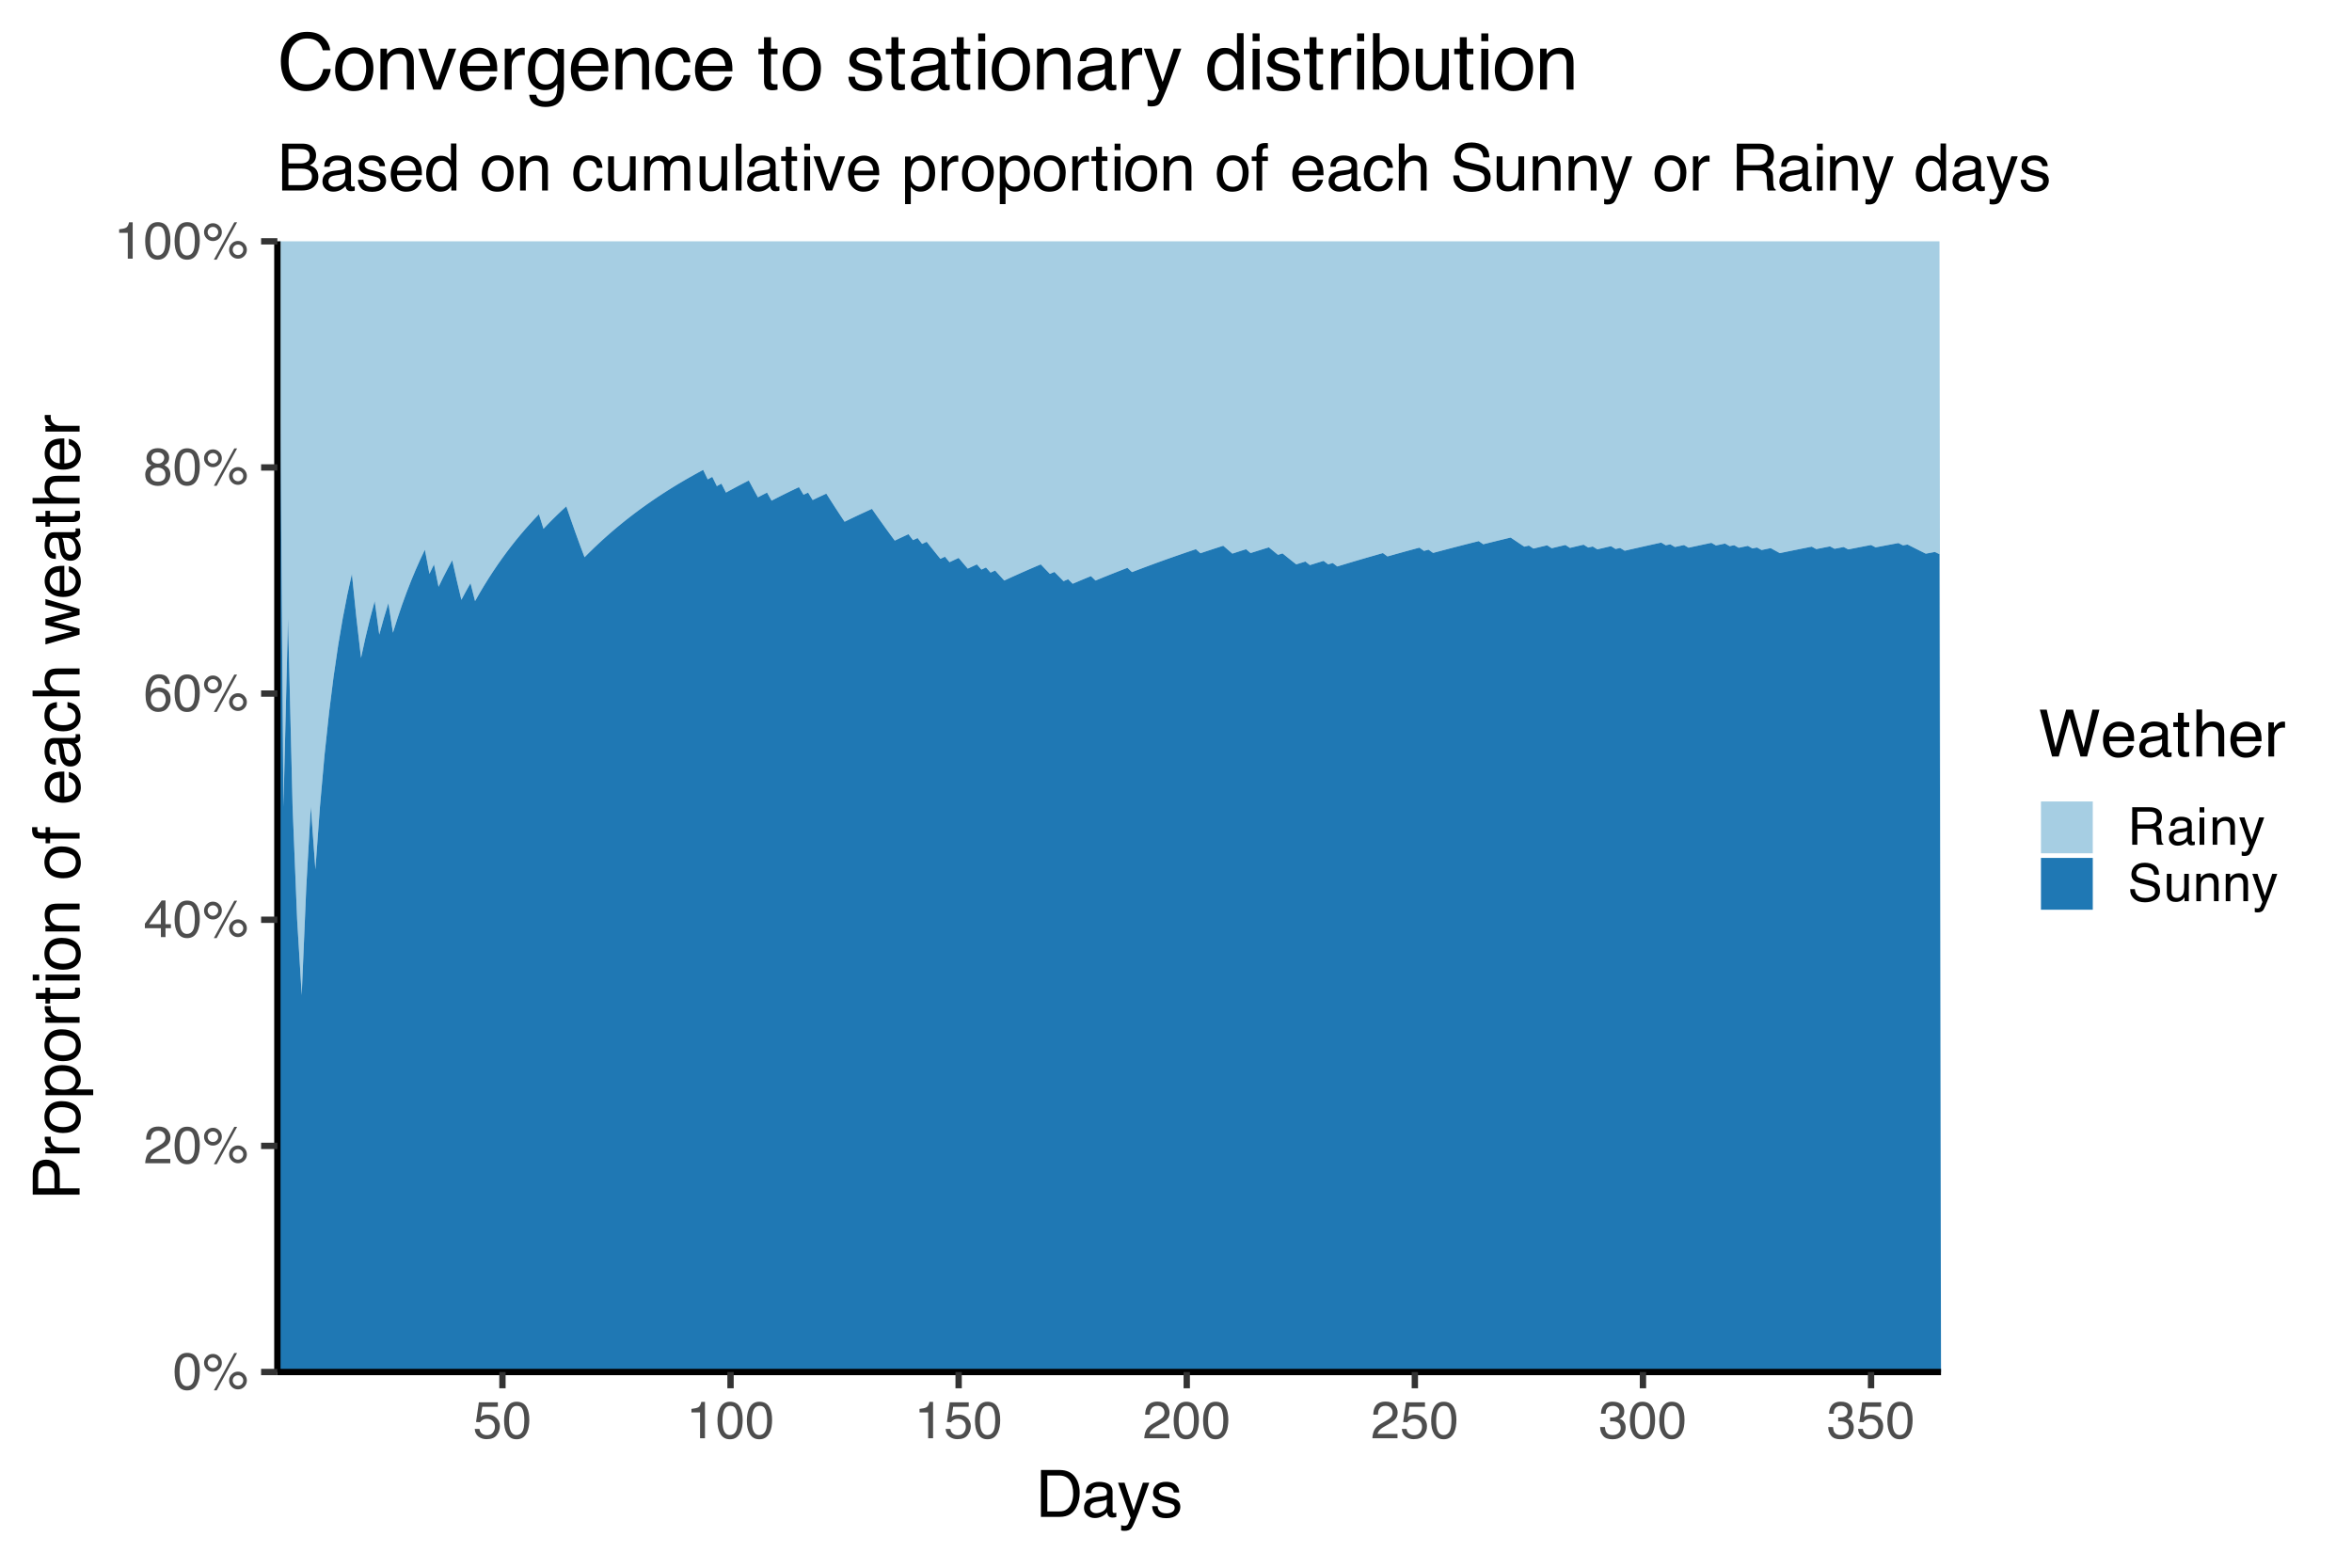 <?xml version="1.0" encoding="UTF-8"?>
<svg xmlns="http://www.w3.org/2000/svg" xmlns:xlink="http://www.w3.org/1999/xlink" width="720" height="480" viewBox="0 0 720 480">
<defs>
<g>
<g id="glyph-0-0">
<path d="M 0.516 0 L 0.516 -11.484 L 9.625 -11.484 L 9.625 0 Z M 8.188 -1.438 L 8.188 -10.047 L 1.953 -10.047 L 1.953 -1.438 Z M 8.188 -1.438 "/>
</g>
<g id="glyph-0-1">
<path d="M 4.328 -11.188 C 5.773 -11.188 6.82 -10.594 7.469 -9.406 C 7.969 -8.477 8.219 -7.211 8.219 -5.609 C 8.219 -4.086 7.992 -2.832 7.547 -1.844 C 6.891 -0.406 5.816 0.312 4.328 0.312 C 2.984 0.312 1.984 -0.273 1.328 -1.453 C 0.773 -2.422 0.5 -3.727 0.5 -5.375 C 0.5 -6.645 0.664 -7.734 1 -8.641 C 1.613 -10.336 2.723 -11.188 4.328 -11.188 Z M 4.312 -0.984 C 5.039 -0.984 5.617 -1.305 6.047 -1.953 C 6.484 -2.598 6.703 -3.801 6.703 -5.562 C 6.703 -6.832 6.547 -7.875 6.234 -8.688 C 5.922 -9.508 5.316 -9.922 4.422 -9.922 C 3.586 -9.922 2.977 -9.531 2.594 -8.75 C 2.219 -7.977 2.031 -6.832 2.031 -5.312 C 2.031 -4.176 2.148 -3.258 2.391 -2.562 C 2.766 -1.508 3.406 -0.984 4.312 -0.984 Z M 4.312 -0.984 "/>
</g>
<g id="glyph-0-2">
<path d="M 10.906 -5.438 C 11.656 -5.438 12.297 -5.172 12.828 -4.641 C 13.359 -4.109 13.625 -3.469 13.625 -2.719 C 13.625 -1.969 13.359 -1.328 12.828 -0.797 C 12.297 -0.266 11.656 0 10.906 0 C 10.156 0 9.516 -0.266 8.984 -0.797 C 8.453 -1.328 8.188 -1.969 8.188 -2.719 C 8.188 -3.469 8.453 -4.109 8.984 -4.641 C 9.516 -5.172 10.156 -5.438 10.906 -5.438 Z M 9.781 -11.141 L 10.641 -11.141 L 4.391 0.297 L 3.516 0.297 Z M 3.234 -6.516 C 3.68 -6.516 4.062 -6.672 4.375 -6.984 C 4.695 -7.305 4.859 -7.688 4.859 -8.125 C 4.859 -8.57 4.695 -8.953 4.375 -9.266 C 4.062 -9.578 3.68 -9.734 3.234 -9.734 C 2.797 -9.734 2.414 -9.578 2.094 -9.266 C 1.781 -8.953 1.625 -8.57 1.625 -8.125 C 1.625 -7.688 1.781 -7.305 2.094 -6.984 C 2.414 -6.672 2.797 -6.516 3.234 -6.516 Z M 3.234 -10.859 C 3.992 -10.859 4.641 -10.586 5.172 -10.047 C 5.703 -9.516 5.969 -8.875 5.969 -8.125 C 5.969 -7.375 5.703 -6.734 5.172 -6.203 C 4.641 -5.672 3.992 -5.406 3.234 -5.406 C 2.484 -5.406 1.844 -5.672 1.312 -6.203 C 0.781 -6.734 0.516 -7.375 0.516 -8.125 C 0.516 -8.875 0.781 -9.516 1.312 -10.047 C 1.844 -10.586 2.484 -10.859 3.234 -10.859 Z M 10.906 -1.109 C 11.352 -1.109 11.734 -1.266 12.047 -1.578 C 12.359 -1.898 12.516 -2.281 12.516 -2.719 C 12.516 -3.164 12.359 -3.547 12.047 -3.859 C 11.734 -4.172 11.352 -4.328 10.906 -4.328 C 10.457 -4.328 10.078 -4.172 9.766 -3.859 C 9.453 -3.547 9.297 -3.164 9.297 -2.719 C 9.297 -2.281 9.453 -1.898 9.766 -1.578 C 10.078 -1.266 10.457 -1.109 10.906 -1.109 Z M 10.906 -1.109 "/>
</g>
<g id="glyph-0-3">
<path d="M 0.5 0 C 0.551 -0.969 0.75 -1.805 1.094 -2.516 C 1.445 -3.234 2.125 -3.883 3.125 -4.469 L 4.625 -5.328 C 5.301 -5.723 5.773 -6.055 6.047 -6.328 C 6.473 -6.766 6.688 -7.258 6.688 -7.812 C 6.688 -8.469 6.488 -8.984 6.094 -9.359 C 5.707 -9.742 5.188 -9.938 4.531 -9.938 C 3.57 -9.938 2.906 -9.57 2.531 -8.844 C 2.332 -8.457 2.223 -7.914 2.203 -7.219 L 0.781 -7.219 C 0.789 -8.195 0.969 -8.992 1.312 -9.609 C 1.926 -10.691 3.004 -11.234 4.547 -11.234 C 5.828 -11.234 6.758 -10.883 7.344 -10.188 C 7.938 -9.5 8.234 -8.727 8.234 -7.875 C 8.234 -6.977 7.922 -6.211 7.297 -5.578 C 6.93 -5.211 6.273 -4.766 5.328 -4.234 L 4.266 -3.641 C 3.754 -3.359 3.352 -3.094 3.062 -2.844 C 2.539 -2.383 2.211 -1.879 2.078 -1.328 L 8.188 -1.328 L 8.188 0 Z M 0.5 0 "/>
</g>
<g id="glyph-0-4">
<path d="M 5.297 -3.969 L 5.297 -9.031 L 1.703 -3.969 Z M 5.312 0 L 5.312 -2.734 L 0.406 -2.734 L 0.406 -4.109 L 5.531 -11.219 L 6.719 -11.219 L 6.719 -3.969 L 8.375 -3.969 L 8.375 -2.734 L 6.719 -2.734 L 6.719 0 Z M 5.312 0 "/>
</g>
<g id="glyph-0-5">
<path d="M 4.688 -11.234 C 5.938 -11.234 6.805 -10.91 7.297 -10.266 C 7.785 -9.617 8.031 -8.953 8.031 -8.266 L 6.641 -8.266 C 6.555 -8.703 6.426 -9.047 6.25 -9.297 C 5.906 -9.766 5.391 -10 4.703 -10 C 3.922 -10 3.297 -9.633 2.828 -8.906 C 2.367 -8.188 2.113 -7.148 2.062 -5.797 C 2.383 -6.266 2.789 -6.617 3.281 -6.859 C 3.727 -7.066 4.227 -7.172 4.781 -7.172 C 5.719 -7.172 6.535 -6.867 7.234 -6.266 C 7.93 -5.672 8.281 -4.781 8.281 -3.594 C 8.281 -2.57 7.945 -1.664 7.281 -0.875 C 6.625 -0.094 5.68 0.297 4.453 0.297 C 3.41 0.297 2.508 -0.098 1.75 -0.891 C 0.988 -1.691 0.609 -3.035 0.609 -4.922 C 0.609 -6.305 0.773 -7.484 1.109 -8.453 C 1.766 -10.305 2.957 -11.234 4.688 -11.234 Z M 4.578 -0.969 C 5.316 -0.969 5.867 -1.211 6.234 -1.703 C 6.609 -2.203 6.797 -2.789 6.797 -3.469 C 6.797 -4.039 6.629 -4.586 6.297 -5.109 C 5.973 -5.629 5.379 -5.891 4.516 -5.891 C 3.91 -5.891 3.379 -5.688 2.922 -5.281 C 2.461 -4.883 2.234 -4.281 2.234 -3.469 C 2.234 -2.758 2.441 -2.164 2.859 -1.688 C 3.273 -1.207 3.848 -0.969 4.578 -0.969 Z M 4.578 -0.969 "/>
</g>
<g id="glyph-0-6">
<path d="M 4.359 -6.5 C 4.973 -6.5 5.453 -6.672 5.797 -7.016 C 6.148 -7.367 6.328 -7.785 6.328 -8.266 C 6.328 -8.68 6.16 -9.062 5.828 -9.406 C 5.492 -9.758 4.988 -9.938 4.312 -9.938 C 3.633 -9.938 3.145 -9.758 2.844 -9.406 C 2.539 -9.062 2.391 -8.656 2.391 -8.188 C 2.391 -7.656 2.582 -7.238 2.969 -6.938 C 3.363 -6.645 3.828 -6.5 4.359 -6.5 Z M 4.438 -0.969 C 5.094 -0.969 5.633 -1.141 6.062 -1.484 C 6.488 -1.836 6.703 -2.363 6.703 -3.062 C 6.703 -3.789 6.477 -4.344 6.031 -4.719 C 5.594 -5.094 5.031 -5.281 4.344 -5.281 C 3.664 -5.281 3.113 -5.086 2.688 -4.703 C 2.27 -4.316 2.062 -3.785 2.062 -3.109 C 2.062 -2.523 2.254 -2.02 2.641 -1.594 C 3.023 -1.176 3.625 -0.969 4.438 -0.969 Z M 2.438 -5.969 C 2.051 -6.133 1.75 -6.328 1.531 -6.547 C 1.113 -6.961 0.906 -7.504 0.906 -8.172 C 0.906 -9.004 1.207 -9.719 1.812 -10.312 C 2.414 -10.914 3.273 -11.219 4.391 -11.219 C 5.461 -11.219 6.301 -10.938 6.906 -10.375 C 7.52 -9.812 7.828 -9.148 7.828 -8.391 C 7.828 -7.691 7.648 -7.129 7.297 -6.703 C 7.098 -6.453 6.789 -6.211 6.375 -5.984 C 6.832 -5.766 7.195 -5.52 7.469 -5.25 C 7.957 -4.727 8.203 -4.051 8.203 -3.219 C 8.203 -2.227 7.867 -1.391 7.203 -0.703 C 6.547 -0.016 5.613 0.328 4.406 0.328 C 3.32 0.328 2.398 0.031 1.641 -0.562 C 0.891 -1.156 0.516 -2.016 0.516 -3.141 C 0.516 -3.805 0.676 -4.379 1 -4.859 C 1.32 -5.336 1.801 -5.707 2.438 -5.969 Z M 2.438 -5.969 "/>
</g>
<g id="glyph-0-7">
<path d="M 1.531 -7.922 L 1.531 -9 C 2.551 -9.102 3.258 -9.27 3.656 -9.5 C 4.062 -9.727 4.363 -10.273 4.562 -11.141 L 5.672 -11.141 L 5.672 0 L 4.172 0 L 4.172 -7.922 Z M 1.531 -7.922 "/>
</g>
<g id="glyph-0-8">
<path d="M 1.984 -2.859 C 2.078 -2.055 2.445 -1.5 3.094 -1.188 C 3.426 -1.031 3.812 -0.953 4.25 -0.953 C 5.082 -0.953 5.695 -1.219 6.094 -1.75 C 6.5 -2.281 6.703 -2.867 6.703 -3.516 C 6.703 -4.297 6.461 -4.898 5.984 -5.328 C 5.516 -5.754 4.945 -5.969 4.281 -5.969 C 3.789 -5.969 3.375 -5.875 3.031 -5.688 C 2.688 -5.5 2.391 -5.238 2.141 -4.906 L 0.922 -4.984 L 1.781 -11 L 7.594 -11 L 7.594 -9.641 L 2.828 -9.641 L 2.359 -6.531 C 2.617 -6.727 2.863 -6.879 3.094 -6.984 C 3.508 -7.148 3.992 -7.234 4.547 -7.234 C 5.566 -7.234 6.43 -6.898 7.141 -6.234 C 7.859 -5.578 8.219 -4.742 8.219 -3.734 C 8.219 -2.672 7.891 -1.734 7.234 -0.922 C 6.586 -0.117 5.547 0.281 4.109 0.281 C 3.203 0.281 2.395 0.023 1.688 -0.484 C 0.988 -1.004 0.598 -1.797 0.516 -2.859 Z M 1.984 -2.859 "/>
</g>
<g id="glyph-0-9">
<path d="M 4.156 0.312 C 2.832 0.312 1.875 -0.051 1.281 -0.781 C 0.688 -1.508 0.391 -2.395 0.391 -3.438 L 1.859 -3.438 C 1.922 -2.719 2.055 -2.191 2.266 -1.859 C 2.629 -1.273 3.285 -0.984 4.234 -0.984 C 4.973 -0.984 5.566 -1.18 6.016 -1.578 C 6.461 -1.973 6.688 -2.484 6.688 -3.109 C 6.688 -3.879 6.453 -4.414 5.984 -4.719 C 5.516 -5.031 4.859 -5.188 4.016 -5.188 C 3.922 -5.188 3.828 -5.18 3.734 -5.172 C 3.641 -5.172 3.539 -5.172 3.438 -5.172 L 3.438 -6.406 C 3.582 -6.395 3.703 -6.383 3.797 -6.375 C 3.898 -6.375 4.008 -6.375 4.125 -6.375 C 4.656 -6.375 5.086 -6.457 5.422 -6.625 C 6.016 -6.914 6.312 -7.438 6.312 -8.188 C 6.312 -8.738 6.113 -9.164 5.719 -9.469 C 5.32 -9.77 4.863 -9.922 4.344 -9.922 C 3.406 -9.922 2.754 -9.609 2.391 -8.984 C 2.191 -8.641 2.082 -8.148 2.062 -7.516 L 0.672 -7.516 C 0.672 -8.348 0.836 -9.055 1.172 -9.641 C 1.742 -10.68 2.75 -11.203 4.188 -11.203 C 5.332 -11.203 6.219 -10.945 6.844 -10.438 C 7.469 -9.938 7.781 -9.203 7.781 -8.234 C 7.781 -7.547 7.594 -6.988 7.219 -6.562 C 6.988 -6.301 6.691 -6.094 6.328 -5.938 C 6.922 -5.781 7.379 -5.469 7.703 -5 C 8.035 -4.539 8.203 -3.977 8.203 -3.312 C 8.203 -2.25 7.848 -1.379 7.141 -0.703 C 6.441 -0.023 5.445 0.312 4.156 0.312 Z M 4.156 0.312 "/>
</g>
<g id="glyph-0-10">
<path d="M 6.562 -6.219 C 7.289 -6.219 7.863 -6.363 8.281 -6.656 C 8.707 -6.945 8.922 -7.473 8.922 -8.234 C 8.922 -9.055 8.625 -9.613 8.031 -9.906 C 7.719 -10.062 7.297 -10.141 6.766 -10.141 L 2.969 -10.141 L 2.969 -6.219 Z M 1.406 -11.484 L 6.719 -11.484 C 7.594 -11.484 8.316 -11.352 8.891 -11.094 C 9.961 -10.602 10.5 -9.703 10.5 -8.391 C 10.5 -7.703 10.359 -7.141 10.078 -6.703 C 9.797 -6.266 9.398 -5.91 8.891 -5.641 C 9.336 -5.461 9.672 -5.223 9.891 -4.922 C 10.117 -4.629 10.25 -4.148 10.281 -3.484 L 10.328 -1.938 C 10.348 -1.5 10.383 -1.176 10.438 -0.969 C 10.531 -0.602 10.695 -0.367 10.938 -0.266 L 10.938 0 L 9.031 0 C 8.977 -0.102 8.938 -0.234 8.906 -0.391 C 8.875 -0.547 8.848 -0.848 8.828 -1.297 L 8.734 -3.203 C 8.703 -3.953 8.426 -4.457 7.906 -4.719 C 7.602 -4.852 7.133 -4.922 6.5 -4.922 L 2.969 -4.922 L 2.969 0 L 1.406 0 Z M 1.406 -11.484 "/>
</g>
<g id="glyph-0-11">
<path d="M 2.109 -2.234 C 2.109 -1.828 2.254 -1.504 2.547 -1.266 C 2.848 -1.035 3.203 -0.922 3.609 -0.922 C 4.109 -0.922 4.586 -1.035 5.047 -1.266 C 5.828 -1.641 6.219 -2.258 6.219 -3.125 L 6.219 -4.266 C 6.051 -4.148 5.832 -4.055 5.562 -3.984 C 5.289 -3.91 5.023 -3.859 4.766 -3.828 L 3.906 -3.719 C 3.395 -3.656 3.016 -3.551 2.766 -3.406 C 2.328 -3.156 2.109 -2.766 2.109 -2.234 Z M 5.516 -5.078 C 5.836 -5.117 6.055 -5.254 6.172 -5.484 C 6.234 -5.609 6.266 -5.785 6.266 -6.016 C 6.266 -6.492 6.094 -6.844 5.75 -7.062 C 5.406 -7.281 4.914 -7.391 4.281 -7.391 C 3.551 -7.391 3.031 -7.191 2.719 -6.797 C 2.551 -6.578 2.441 -6.25 2.391 -5.812 L 1.078 -5.812 C 1.098 -6.844 1.43 -7.562 2.078 -7.969 C 2.723 -8.375 3.469 -8.578 4.312 -8.578 C 5.301 -8.578 6.102 -8.391 6.719 -8.016 C 7.32 -7.641 7.625 -7.055 7.625 -6.266 L 7.625 -1.438 C 7.625 -1.289 7.656 -1.172 7.719 -1.078 C 7.781 -0.992 7.906 -0.953 8.094 -0.953 C 8.156 -0.953 8.223 -0.957 8.297 -0.969 C 8.379 -0.977 8.469 -0.988 8.562 -1 L 8.562 0.047 C 8.344 0.109 8.176 0.145 8.062 0.156 C 7.945 0.176 7.789 0.188 7.594 0.188 C 7.102 0.188 6.75 0.008 6.531 -0.344 C 6.414 -0.52 6.336 -0.773 6.297 -1.109 C 6.004 -0.734 5.586 -0.406 5.047 -0.125 C 4.516 0.145 3.926 0.281 3.281 0.281 C 2.508 0.281 1.875 0.047 1.375 -0.422 C 0.883 -0.898 0.641 -1.492 0.641 -2.203 C 0.641 -2.973 0.879 -3.57 1.359 -4 C 1.848 -4.426 2.488 -4.691 3.281 -4.797 Z M 4.359 -8.578 Z M 4.359 -8.578 "/>
</g>
<g id="glyph-0-12">
<path d="M 1.031 -8.328 L 2.469 -8.328 L 2.469 0 L 1.031 0 Z M 1.031 -11.484 L 2.469 -11.484 L 2.469 -9.891 L 1.031 -9.891 Z M 1.031 -11.484 "/>
</g>
<g id="glyph-0-13">
<path d="M 1.031 -8.375 L 2.375 -8.375 L 2.375 -7.188 C 2.77 -7.676 3.188 -8.023 3.625 -8.234 C 4.07 -8.453 4.566 -8.562 5.109 -8.562 C 6.297 -8.562 7.098 -8.145 7.516 -7.312 C 7.742 -6.863 7.859 -6.219 7.859 -5.375 L 7.859 0 L 6.422 0 L 6.422 -5.281 C 6.422 -5.789 6.348 -6.203 6.203 -6.516 C 5.953 -7.035 5.5 -7.297 4.844 -7.297 C 4.508 -7.297 4.234 -7.258 4.016 -7.188 C 3.629 -7.07 3.289 -6.844 3 -6.5 C 2.77 -6.227 2.617 -5.941 2.547 -5.641 C 2.473 -5.348 2.438 -4.93 2.438 -4.391 L 2.438 0 L 1.031 0 Z M 4.344 -8.578 Z M 4.344 -8.578 "/>
</g>
<g id="glyph-0-14">
<path d="M 6.266 -8.375 L 7.812 -8.375 C 7.613 -7.832 7.176 -6.609 6.5 -4.703 C 5.988 -3.266 5.562 -2.094 5.219 -1.188 C 4.406 0.957 3.832 2.266 3.5 2.734 C 3.164 3.203 2.594 3.438 1.781 3.438 C 1.582 3.438 1.426 3.426 1.312 3.406 C 1.207 3.395 1.078 3.367 0.922 3.328 L 0.922 2.047 C 1.172 2.109 1.348 2.145 1.453 2.156 C 1.566 2.176 1.664 2.188 1.75 2.188 C 2.008 2.188 2.195 2.145 2.312 2.062 C 2.438 1.977 2.539 1.875 2.625 1.75 C 2.656 1.707 2.75 1.492 2.906 1.109 C 3.07 0.723 3.191 0.438 3.266 0.25 L 0.172 -8.375 L 1.766 -8.375 L 4 -1.562 Z M 4 -8.578 Z M 4 -8.578 "/>
</g>
<g id="glyph-0-15">
<path d="M 2.234 -3.703 C 2.273 -3.055 2.43 -2.531 2.703 -2.125 C 3.211 -1.363 4.117 -0.984 5.422 -0.984 C 6.004 -0.984 6.535 -1.066 7.016 -1.234 C 7.941 -1.555 8.406 -2.133 8.406 -2.969 C 8.406 -3.594 8.211 -4.035 7.828 -4.297 C 7.43 -4.555 6.812 -4.785 5.969 -4.984 L 4.406 -5.328 C 3.395 -5.555 2.676 -5.812 2.25 -6.094 C 1.52 -6.57 1.156 -7.285 1.156 -8.234 C 1.156 -9.266 1.508 -10.109 2.219 -10.766 C 2.938 -11.43 3.953 -11.766 5.266 -11.766 C 6.461 -11.766 7.484 -11.473 8.328 -10.891 C 9.172 -10.316 9.594 -9.391 9.594 -8.109 L 8.125 -8.109 C 8.051 -8.723 7.883 -9.195 7.625 -9.531 C 7.156 -10.125 6.352 -10.422 5.219 -10.422 C 4.301 -10.422 3.641 -10.227 3.234 -9.844 C 2.836 -9.457 2.641 -9.008 2.641 -8.5 C 2.641 -7.938 2.875 -7.523 3.344 -7.266 C 3.645 -7.098 4.336 -6.891 5.422 -6.641 L 7.031 -6.281 C 7.812 -6.102 8.41 -5.859 8.828 -5.547 C 9.555 -5.016 9.922 -4.238 9.922 -3.219 C 9.922 -1.945 9.457 -1.035 8.531 -0.484 C 7.613 0.066 6.539 0.344 5.312 0.344 C 3.883 0.344 2.77 -0.023 1.969 -0.766 C 1.156 -1.484 0.758 -2.461 0.781 -3.703 Z M 5.375 -11.797 Z M 5.375 -11.797 "/>
</g>
<g id="glyph-0-16">
<path d="M 2.438 -8.375 L 2.438 -2.812 C 2.438 -2.383 2.504 -2.035 2.641 -1.766 C 2.891 -1.266 3.359 -1.016 4.047 -1.016 C 5.023 -1.016 5.691 -1.453 6.047 -2.328 C 6.234 -2.797 6.328 -3.441 6.328 -4.266 L 6.328 -8.375 L 7.734 -8.375 L 7.734 0 L 6.406 0 L 6.422 -1.234 C 6.242 -0.922 6.02 -0.656 5.75 -0.438 C 5.207 0.008 4.555 0.234 3.797 0.234 C 2.598 0.234 1.785 -0.164 1.359 -0.969 C 1.117 -1.395 1 -1.969 1 -2.688 L 1 -8.375 Z M 4.375 -8.578 Z M 4.375 -8.578 "/>
</g>
<g id="glyph-1-0">
<path d="M 0.641 0 L 0.641 -14.344 L 12.031 -14.344 L 12.031 0 Z M 10.234 -1.797 L 10.234 -12.547 L 2.438 -12.547 L 2.438 -1.797 Z M 10.234 -1.797 "/>
</g>
<g id="glyph-1-1">
<path d="M 7.031 -1.656 C 7.688 -1.656 8.227 -1.723 8.656 -1.859 C 9.406 -2.117 10.023 -2.609 10.516 -3.328 C 10.891 -3.91 11.164 -4.656 11.344 -5.562 C 11.438 -6.102 11.484 -6.602 11.484 -7.062 C 11.484 -8.844 11.129 -10.223 10.422 -11.203 C 9.711 -12.18 8.578 -12.672 7.016 -12.672 L 3.562 -12.672 L 3.562 -1.656 Z M 1.609 -14.344 L 7.422 -14.344 C 9.391 -14.344 10.922 -13.645 12.016 -12.25 C 12.984 -10.988 13.469 -9.367 13.469 -7.391 C 13.469 -5.867 13.18 -4.492 12.609 -3.266 C 11.598 -1.086 9.863 0 7.406 0 L 1.609 0 Z M 1.609 -14.344 "/>
</g>
<g id="glyph-1-2">
<path d="M 2.641 -2.781 C 2.641 -2.27 2.82 -1.867 3.188 -1.578 C 3.562 -1.285 4.004 -1.141 4.516 -1.141 C 5.129 -1.141 5.727 -1.285 6.312 -1.578 C 7.289 -2.047 7.781 -2.82 7.781 -3.906 L 7.781 -5.328 C 7.562 -5.191 7.281 -5.078 6.938 -4.984 C 6.602 -4.891 6.273 -4.82 5.953 -4.781 L 4.891 -4.656 C 4.242 -4.562 3.766 -4.426 3.453 -4.25 C 2.91 -3.945 2.641 -3.457 2.641 -2.781 Z M 6.891 -6.344 C 7.297 -6.395 7.566 -6.562 7.703 -6.844 C 7.785 -7 7.828 -7.223 7.828 -7.516 C 7.828 -8.117 7.613 -8.555 7.188 -8.828 C 6.758 -9.098 6.148 -9.234 5.359 -9.234 C 4.43 -9.234 3.781 -8.984 3.406 -8.484 C 3.188 -8.211 3.047 -7.805 2.984 -7.266 L 1.344 -7.266 C 1.375 -8.555 1.789 -9.453 2.594 -9.953 C 3.395 -10.461 4.328 -10.719 5.391 -10.719 C 6.617 -10.719 7.617 -10.484 8.391 -10.016 C 9.148 -9.547 9.531 -8.816 9.531 -7.828 L 9.531 -1.797 C 9.531 -1.617 9.566 -1.473 9.641 -1.359 C 9.711 -1.242 9.875 -1.188 10.125 -1.188 C 10.195 -1.188 10.281 -1.191 10.375 -1.203 C 10.477 -1.211 10.582 -1.227 10.688 -1.25 L 10.688 0.047 C 10.414 0.129 10.207 0.176 10.062 0.188 C 9.926 0.207 9.734 0.219 9.484 0.219 C 8.879 0.219 8.441 0.004 8.172 -0.422 C 8.023 -0.648 7.922 -0.973 7.859 -1.391 C 7.504 -0.922 6.988 -0.508 6.312 -0.156 C 5.645 0.188 4.91 0.359 4.109 0.359 C 3.129 0.359 2.332 0.062 1.719 -0.531 C 1.102 -1.125 0.797 -1.863 0.797 -2.75 C 0.797 -3.719 1.098 -4.469 1.703 -5 C 2.316 -5.531 3.113 -5.859 4.094 -5.984 Z M 5.438 -10.719 Z M 5.438 -10.719 "/>
</g>
<g id="glyph-1-3">
<path d="M 7.828 -10.453 L 9.766 -10.453 C 9.516 -9.785 8.961 -8.258 8.109 -5.875 C 7.473 -4.07 6.941 -2.602 6.516 -1.469 C 5.492 1.195 4.773 2.82 4.359 3.406 C 3.941 3.988 3.227 4.281 2.219 4.281 C 1.969 4.281 1.773 4.27 1.641 4.25 C 1.516 4.238 1.352 4.207 1.156 4.156 L 1.156 2.547 C 1.457 2.629 1.676 2.68 1.812 2.703 C 1.945 2.723 2.066 2.734 2.172 2.734 C 2.504 2.734 2.742 2.676 2.891 2.562 C 3.047 2.457 3.176 2.328 3.281 2.172 C 3.312 2.117 3.426 1.852 3.625 1.375 C 3.832 0.895 3.984 0.535 4.078 0.297 L 0.203 -10.453 L 2.203 -10.453 L 5 -1.938 Z M 4.984 -10.719 Z M 4.984 -10.719 "/>
</g>
<g id="glyph-1-4">
<path d="M 2.328 -3.281 C 2.379 -2.695 2.531 -2.25 2.781 -1.938 C 3.219 -1.363 3.984 -1.078 5.078 -1.078 C 5.734 -1.078 6.305 -1.219 6.797 -1.5 C 7.297 -1.789 7.547 -2.234 7.547 -2.828 C 7.547 -3.273 7.344 -3.613 6.938 -3.844 C 6.688 -3.988 6.188 -4.156 5.438 -4.344 L 4.047 -4.703 C 3.148 -4.922 2.492 -5.164 2.078 -5.438 C 1.316 -5.914 0.938 -6.57 0.938 -7.406 C 0.938 -8.395 1.289 -9.195 2 -9.812 C 2.719 -10.426 3.68 -10.734 4.891 -10.734 C 6.461 -10.734 7.598 -10.27 8.297 -9.344 C 8.734 -8.758 8.941 -8.129 8.922 -7.453 L 7.266 -7.453 C 7.234 -7.848 7.094 -8.207 6.844 -8.531 C 6.438 -9 5.738 -9.234 4.75 -9.234 C 4.082 -9.234 3.578 -9.102 3.234 -8.844 C 2.891 -8.594 2.719 -8.258 2.719 -7.844 C 2.719 -7.383 2.945 -7.02 3.406 -6.75 C 3.664 -6.582 4.047 -6.438 4.547 -6.312 L 5.719 -6.031 C 6.977 -5.727 7.82 -5.43 8.25 -5.141 C 8.938 -4.691 9.281 -3.988 9.281 -3.031 C 9.281 -2.094 8.926 -1.285 8.219 -0.609 C 7.508 0.066 6.43 0.406 4.984 0.406 C 3.43 0.406 2.332 0.051 1.688 -0.656 C 1.039 -1.363 0.691 -2.238 0.641 -3.281 Z M 4.938 -10.719 Z M 4.938 -10.719 "/>
</g>
<g id="glyph-1-5">
<path d="M 2.469 -14.344 L 5.172 -2.672 L 8.422 -14.344 L 10.531 -14.344 L 13.766 -2.672 L 16.469 -14.344 L 18.609 -14.344 L 14.828 0 L 12.797 0 L 9.484 -11.891 L 6.156 0 L 4.109 0 L 0.359 -14.344 Z M 2.469 -14.344 "/>
</g>
<g id="glyph-1-6">
<path d="M 5.641 -10.688 C 6.391 -10.688 7.109 -10.516 7.797 -10.172 C 8.492 -9.828 9.023 -9.375 9.391 -8.812 C 9.742 -8.289 9.977 -7.676 10.094 -6.969 C 10.195 -6.488 10.25 -5.723 10.25 -4.672 L 2.594 -4.672 C 2.625 -3.609 2.875 -2.754 3.344 -2.109 C 3.812 -1.473 4.535 -1.156 5.516 -1.156 C 6.43 -1.156 7.164 -1.457 7.719 -2.062 C 8.031 -2.414 8.25 -2.82 8.375 -3.281 L 10.109 -3.281 C 10.066 -2.895 9.914 -2.469 9.656 -2 C 9.395 -1.531 9.109 -1.145 8.797 -0.844 C 8.254 -0.32 7.594 0.031 6.812 0.219 C 6.383 0.32 5.906 0.375 5.375 0.375 C 4.07 0.375 2.969 -0.098 2.062 -1.047 C 1.156 -1.992 0.703 -3.32 0.703 -5.031 C 0.703 -6.707 1.156 -8.066 2.062 -9.109 C 2.977 -10.16 4.172 -10.688 5.641 -10.688 Z M 8.453 -6.062 C 8.379 -6.82 8.211 -7.43 7.953 -7.891 C 7.473 -8.734 6.664 -9.156 5.531 -9.156 C 4.727 -9.156 4.051 -8.863 3.5 -8.281 C 2.957 -7.695 2.672 -6.957 2.641 -6.062 Z M 5.484 -10.719 Z M 5.484 -10.719 "/>
</g>
<g id="glyph-1-7">
<path d="M 1.641 -13.375 L 3.422 -13.375 L 3.422 -10.453 L 5.094 -10.453 L 5.094 -9.031 L 3.422 -9.031 L 3.422 -2.203 C 3.422 -1.836 3.547 -1.594 3.797 -1.469 C 3.93 -1.395 4.156 -1.359 4.469 -1.359 C 4.551 -1.359 4.641 -1.359 4.734 -1.359 C 4.836 -1.367 4.957 -1.379 5.094 -1.391 L 5.094 0 C 4.883 0.062 4.672 0.102 4.453 0.125 C 4.234 0.156 4 0.172 3.75 0.172 C 2.926 0.172 2.367 -0.035 2.078 -0.453 C 1.785 -0.879 1.641 -1.426 1.641 -2.094 L 1.641 -9.031 L 0.219 -9.031 L 0.219 -10.453 L 1.641 -10.453 Z M 1.641 -13.375 "/>
</g>
<g id="glyph-1-8">
<path d="M 1.297 -14.391 L 3.047 -14.391 L 3.047 -9.047 C 3.461 -9.566 3.836 -9.938 4.172 -10.156 C 4.734 -10.531 5.441 -10.719 6.297 -10.719 C 7.805 -10.719 8.832 -10.188 9.375 -9.125 C 9.664 -8.539 9.812 -7.734 9.812 -6.703 L 9.812 0 L 8.016 0 L 8.016 -6.594 C 8.016 -7.363 7.914 -7.926 7.719 -8.281 C 7.395 -8.852 6.797 -9.141 5.922 -9.141 C 5.191 -9.141 4.531 -8.891 3.938 -8.391 C 3.344 -7.891 3.047 -6.941 3.047 -5.547 L 3.047 0 L 1.297 0 Z M 1.297 -14.391 "/>
</g>
<g id="glyph-1-9">
<path d="M 1.344 -10.453 L 3.016 -10.453 L 3.016 -8.656 C 3.148 -9.008 3.484 -9.438 4.016 -9.938 C 4.547 -10.438 5.16 -10.688 5.859 -10.688 C 5.891 -10.688 5.941 -10.68 6.016 -10.672 C 6.098 -10.672 6.234 -10.66 6.422 -10.641 L 6.422 -8.797 C 6.316 -8.805 6.219 -8.816 6.125 -8.828 C 6.039 -8.836 5.945 -8.844 5.844 -8.844 C 4.957 -8.844 4.273 -8.555 3.797 -7.984 C 3.328 -7.41 3.094 -6.754 3.094 -6.016 L 3.094 0 L 1.344 0 Z M 1.344 -10.453 "/>
</g>
<g id="glyph-1-10">
<path d="M 6.922 -8.281 C 7.734 -8.281 8.367 -8.395 8.828 -8.625 C 9.547 -8.977 9.906 -9.625 9.906 -10.562 C 9.906 -11.5 9.523 -12.129 8.766 -12.453 C 8.328 -12.629 7.688 -12.719 6.844 -12.719 L 3.375 -12.719 L 3.375 -8.281 Z M 7.562 -1.656 C 8.758 -1.656 9.613 -2.004 10.125 -2.703 C 10.438 -3.129 10.594 -3.656 10.594 -4.281 C 10.594 -5.32 10.129 -6.031 9.203 -6.406 C 8.703 -6.602 8.047 -6.703 7.234 -6.703 L 3.375 -6.703 L 3.375 -1.656 Z M 1.469 -14.344 L 7.641 -14.344 C 9.316 -14.344 10.508 -13.844 11.219 -12.844 C 11.633 -12.25 11.844 -11.566 11.844 -10.797 C 11.844 -9.891 11.586 -9.145 11.078 -8.562 C 10.805 -8.258 10.422 -7.977 9.922 -7.719 C 10.66 -7.445 11.211 -7.133 11.578 -6.781 C 12.223 -6.156 12.547 -5.289 12.547 -4.188 C 12.547 -3.258 12.254 -2.426 11.672 -1.688 C 10.805 -0.562 9.43 0 7.547 0 L 1.469 0 Z M 1.469 -14.344 "/>
</g>
<g id="glyph-1-11">
<path d="M 2.406 -5.109 C 2.406 -3.984 2.641 -3.039 3.109 -2.281 C 3.586 -1.531 4.352 -1.156 5.406 -1.156 C 6.219 -1.156 6.883 -1.504 7.406 -2.203 C 7.926 -2.91 8.188 -3.914 8.188 -5.219 C 8.188 -6.539 7.914 -7.52 7.375 -8.156 C 6.844 -8.789 6.176 -9.109 5.375 -9.109 C 4.488 -9.109 3.77 -8.77 3.219 -8.094 C 2.676 -7.414 2.406 -6.422 2.406 -5.109 Z M 5.047 -10.641 C 5.848 -10.641 6.52 -10.473 7.062 -10.141 C 7.375 -9.941 7.727 -9.598 8.125 -9.109 L 8.125 -14.391 L 9.812 -14.391 L 9.812 0 L 8.234 0 L 8.234 -1.453 C 7.828 -0.805 7.344 -0.336 6.781 -0.047 C 6.219 0.234 5.578 0.375 4.859 0.375 C 3.691 0.375 2.68 -0.113 1.828 -1.094 C 0.973 -2.07 0.547 -3.379 0.547 -5.016 C 0.547 -6.535 0.93 -7.852 1.703 -8.969 C 2.484 -10.082 3.598 -10.641 5.047 -10.641 Z M 5.047 -10.641 "/>
</g>
<g id="glyph-1-12">
</g>
<g id="glyph-1-13">
<path d="M 5.438 -1.141 C 6.602 -1.141 7.398 -1.578 7.828 -2.453 C 8.266 -3.336 8.484 -4.32 8.484 -5.406 C 8.484 -6.375 8.328 -7.164 8.016 -7.781 C 7.523 -8.75 6.672 -9.234 5.453 -9.234 C 4.379 -9.234 3.598 -8.82 3.109 -8 C 2.629 -7.176 2.391 -6.188 2.391 -5.031 C 2.391 -3.914 2.629 -2.988 3.109 -2.25 C 3.598 -1.508 4.375 -1.141 5.438 -1.141 Z M 5.516 -10.766 C 6.859 -10.766 7.992 -10.312 8.922 -9.406 C 9.859 -8.508 10.328 -7.191 10.328 -5.453 C 10.328 -3.766 9.914 -2.367 9.094 -1.266 C 8.27 -0.172 7 0.375 5.281 0.375 C 3.832 0.375 2.688 -0.109 1.844 -1.078 C 1 -2.055 0.578 -3.363 0.578 -5 C 0.578 -6.758 1.02 -8.16 1.906 -9.203 C 2.801 -10.242 4.004 -10.766 5.516 -10.766 Z M 5.453 -10.719 Z M 5.453 -10.719 "/>
</g>
<g id="glyph-1-14">
<path d="M 1.297 -10.453 L 2.953 -10.453 L 2.953 -8.969 C 3.453 -9.582 3.977 -10.02 4.531 -10.281 C 5.082 -10.551 5.695 -10.688 6.375 -10.688 C 7.863 -10.688 8.867 -10.172 9.391 -9.141 C 9.672 -8.578 9.812 -7.766 9.812 -6.703 L 9.812 0 L 8.031 0 L 8.031 -6.594 C 8.031 -7.227 7.938 -7.742 7.75 -8.141 C 7.438 -8.785 6.867 -9.109 6.047 -9.109 C 5.629 -9.109 5.285 -9.066 5.016 -8.984 C 4.535 -8.836 4.113 -8.551 3.75 -8.125 C 3.457 -7.781 3.266 -7.422 3.172 -7.047 C 3.086 -6.68 3.047 -6.16 3.047 -5.484 L 3.047 0 L 1.297 0 Z M 5.422 -10.719 Z M 5.422 -10.719 "/>
</g>
<g id="glyph-1-15">
<path d="M 5.328 -10.766 C 6.504 -10.766 7.461 -10.477 8.203 -9.906 C 8.941 -9.332 9.383 -8.344 9.531 -6.938 L 7.828 -6.938 C 7.723 -7.582 7.484 -8.117 7.109 -8.547 C 6.734 -8.973 6.141 -9.188 5.328 -9.188 C 4.203 -9.188 3.398 -8.641 2.922 -7.547 C 2.609 -6.836 2.453 -5.961 2.453 -4.922 C 2.453 -3.867 2.672 -2.984 3.109 -2.266 C 3.555 -1.555 4.254 -1.203 5.203 -1.203 C 5.93 -1.203 6.508 -1.426 6.938 -1.875 C 7.363 -2.32 7.66 -2.93 7.828 -3.703 L 9.531 -3.703 C 9.332 -2.316 8.844 -1.301 8.062 -0.656 C 7.281 -0.02 6.281 0.297 5.062 0.297 C 3.695 0.297 2.609 -0.203 1.797 -1.203 C 0.984 -2.203 0.578 -3.445 0.578 -4.938 C 0.578 -6.781 1.02 -8.211 1.906 -9.234 C 2.801 -10.254 3.941 -10.766 5.328 -10.766 Z M 5.047 -10.719 Z M 5.047 -10.719 "/>
</g>
<g id="glyph-1-16">
<path d="M 3.047 -10.453 L 3.047 -3.516 C 3.047 -2.984 3.129 -2.547 3.297 -2.203 C 3.609 -1.578 4.191 -1.266 5.047 -1.266 C 6.273 -1.266 7.109 -1.812 7.547 -2.906 C 7.785 -3.5 7.906 -4.305 7.906 -5.328 L 7.906 -10.453 L 9.672 -10.453 L 9.672 0 L 8.016 0 L 8.031 -1.547 C 7.801 -1.148 7.516 -0.812 7.172 -0.531 C 6.504 0.008 5.691 0.281 4.734 0.281 C 3.242 0.281 2.227 -0.219 1.688 -1.219 C 1.395 -1.75 1.25 -2.457 1.25 -3.344 L 1.25 -10.453 Z M 5.453 -10.719 Z M 5.453 -10.719 "/>
</g>
<g id="glyph-1-17">
<path d="M 1.297 -10.453 L 3.031 -10.453 L 3.031 -8.969 C 3.445 -9.488 3.82 -9.863 4.156 -10.094 C 4.738 -10.488 5.398 -10.688 6.141 -10.688 C 6.973 -10.688 7.641 -10.484 8.141 -10.078 C 8.43 -9.848 8.691 -9.504 8.922 -9.047 C 9.316 -9.609 9.773 -10.02 10.297 -10.281 C 10.828 -10.551 11.422 -10.688 12.078 -10.688 C 13.484 -10.688 14.441 -10.18 14.953 -9.172 C 15.223 -8.617 15.359 -7.883 15.359 -6.969 L 15.359 0 L 13.531 0 L 13.531 -7.266 C 13.531 -7.961 13.352 -8.441 13 -8.703 C 12.656 -8.961 12.234 -9.094 11.734 -9.094 C 11.047 -9.094 10.453 -8.859 9.953 -8.391 C 9.453 -7.93 9.203 -7.16 9.203 -6.078 L 9.203 0 L 7.422 0 L 7.422 -6.828 C 7.422 -7.535 7.336 -8.051 7.172 -8.375 C 6.898 -8.863 6.398 -9.109 5.672 -9.109 C 5.004 -9.109 4.398 -8.848 3.859 -8.328 C 3.316 -7.816 3.047 -6.891 3.047 -5.547 L 3.047 0 L 1.297 0 Z M 1.297 -10.453 "/>
</g>
<g id="glyph-1-18">
<path d="M 1.344 -14.344 L 3.094 -14.344 L 3.094 0 L 1.344 0 Z M 1.344 -14.344 "/>
</g>
<g id="glyph-1-19">
<path d="M 1.297 -10.406 L 3.078 -10.406 L 3.078 0 L 1.297 0 Z M 1.297 -14.344 L 3.078 -14.344 L 3.078 -12.359 L 1.297 -12.359 Z M 1.297 -14.344 "/>
</g>
<g id="glyph-1-20">
<path d="M 2.156 -10.453 L 4.938 -1.938 L 7.859 -10.453 L 9.781 -10.453 L 5.844 0 L 3.969 0 L 0.109 -10.453 Z M 2.156 -10.453 "/>
</g>
<g id="glyph-1-21">
<path d="M 5.703 -1.188 C 6.523 -1.188 7.207 -1.531 7.75 -2.219 C 8.289 -2.906 8.562 -3.93 8.562 -5.297 C 8.562 -6.129 8.441 -6.844 8.203 -7.438 C 7.742 -8.594 6.91 -9.172 5.703 -9.172 C 4.484 -9.172 3.648 -8.562 3.203 -7.344 C 2.961 -6.695 2.844 -5.867 2.844 -4.859 C 2.844 -4.055 2.961 -3.367 3.203 -2.797 C 3.66 -1.723 4.492 -1.188 5.703 -1.188 Z M 1.156 -10.406 L 2.859 -10.406 L 2.859 -9.031 C 3.211 -9.5 3.598 -9.863 4.016 -10.125 C 4.609 -10.52 5.305 -10.719 6.109 -10.719 C 7.285 -10.719 8.285 -10.258 9.109 -9.344 C 9.941 -8.438 10.359 -7.141 10.359 -5.453 C 10.359 -3.18 9.766 -1.555 8.578 -0.578 C 7.816 0.047 6.938 0.359 5.938 0.359 C 5.145 0.359 4.484 0.18 3.953 -0.172 C 3.641 -0.359 3.289 -0.691 2.906 -1.172 L 2.906 4.172 L 1.156 4.172 Z M 1.156 -10.406 "/>
</g>
<g id="glyph-1-22">
<path d="M 1.734 -12.047 C 1.754 -12.773 1.879 -13.312 2.109 -13.656 C 2.516 -14.25 3.305 -14.547 4.484 -14.547 C 4.598 -14.547 4.711 -14.539 4.828 -14.531 C 4.941 -14.531 5.07 -14.523 5.219 -14.516 L 5.219 -12.906 C 5.039 -12.926 4.91 -12.938 4.828 -12.938 C 4.742 -12.938 4.664 -12.938 4.594 -12.938 C 4.062 -12.938 3.742 -12.797 3.641 -12.516 C 3.535 -12.242 3.484 -11.539 3.484 -10.406 L 5.219 -10.406 L 5.219 -9.031 L 3.469 -9.031 L 3.469 0 L 1.734 0 L 1.734 -9.031 L 0.281 -9.031 L 0.281 -10.406 L 1.734 -10.406 Z M 1.734 -12.047 "/>
</g>
<g id="glyph-1-23">
<path d="M 2.797 -4.625 C 2.836 -3.812 3.031 -3.148 3.375 -2.641 C 4.02 -1.691 5.156 -1.219 6.781 -1.219 C 7.508 -1.219 8.172 -1.32 8.766 -1.531 C 9.93 -1.938 10.516 -2.66 10.516 -3.703 C 10.516 -4.484 10.27 -5.039 9.781 -5.375 C 9.281 -5.695 8.504 -5.977 7.453 -6.219 L 5.516 -6.656 C 4.242 -6.945 3.344 -7.266 2.812 -7.609 C 1.906 -8.203 1.453 -9.098 1.453 -10.297 C 1.453 -11.586 1.895 -12.645 2.781 -13.469 C 3.676 -14.289 4.941 -14.703 6.578 -14.703 C 8.078 -14.703 9.352 -14.336 10.406 -13.609 C 11.457 -12.891 11.984 -11.734 11.984 -10.141 L 10.156 -10.141 C 10.062 -10.91 9.852 -11.5 9.531 -11.906 C 8.938 -12.656 7.93 -13.031 6.516 -13.031 C 5.367 -13.031 4.547 -12.785 4.047 -12.297 C 3.547 -11.816 3.297 -11.258 3.297 -10.625 C 3.297 -9.926 3.586 -9.41 4.172 -9.078 C 4.555 -8.867 5.426 -8.609 6.781 -8.297 L 8.797 -7.844 C 9.766 -7.625 10.508 -7.32 11.031 -6.938 C 11.945 -6.258 12.406 -5.285 12.406 -4.016 C 12.406 -2.422 11.828 -1.281 10.672 -0.594 C 9.516 0.082 8.172 0.422 6.641 0.422 C 4.859 0.422 3.461 -0.035 2.453 -0.953 C 1.441 -1.859 0.945 -3.082 0.969 -4.625 Z M 6.719 -14.734 Z M 6.719 -14.734 "/>
</g>
<g id="glyph-1-24">
<path d="M 8.188 -7.781 C 9.102 -7.781 9.828 -7.961 10.359 -8.328 C 10.891 -8.691 11.156 -9.348 11.156 -10.297 C 11.156 -11.316 10.785 -12.016 10.047 -12.391 C 9.641 -12.578 9.109 -12.672 8.453 -12.672 L 3.703 -12.672 L 3.703 -7.781 Z M 1.766 -14.344 L 8.406 -14.344 C 9.5 -14.344 10.398 -14.188 11.109 -13.875 C 12.453 -13.258 13.125 -12.129 13.125 -10.484 C 13.125 -9.617 12.945 -8.91 12.594 -8.359 C 12.238 -7.816 11.742 -7.379 11.109 -7.047 C 11.66 -6.816 12.078 -6.516 12.359 -6.141 C 12.648 -5.773 12.812 -5.176 12.844 -4.344 L 12.906 -2.422 C 12.926 -1.879 12.973 -1.473 13.047 -1.203 C 13.16 -0.742 13.367 -0.453 13.672 -0.328 L 13.672 0 L 11.297 0 C 11.223 -0.125 11.164 -0.281 11.125 -0.469 C 11.094 -0.664 11.062 -1.047 11.031 -1.609 L 10.922 -4 C 10.867 -4.938 10.52 -5.566 9.875 -5.891 C 9.5 -6.066 8.914 -6.156 8.125 -6.156 L 3.703 -6.156 L 3.703 0 L 1.766 0 Z M 1.766 -14.344 "/>
</g>
<g id="glyph-2-0">
<path d="M 0 -0.641 L -14.344 -0.641 L -14.344 -12.031 L 0 -12.031 Z M -1.797 -10.234 L -12.547 -10.234 L -12.547 -2.438 L -1.797 -2.438 Z M -1.797 -10.234 "/>
</g>
<g id="glyph-2-1">
<path d="M -14.344 -1.703 L -14.344 -8.172 C -14.344 -9.441 -13.984 -10.469 -13.266 -11.25 C -12.547 -12.031 -11.535 -12.422 -10.234 -12.422 C -9.117 -12.422 -8.145 -12.07 -7.312 -11.375 C -6.477 -10.676 -6.062 -9.609 -6.062 -8.172 L -6.062 -3.656 L 0 -3.656 L 0 -1.703 Z M -10.219 -10.453 C -11.281 -10.453 -12 -10.062 -12.375 -9.281 C -12.57 -8.852 -12.672 -8.266 -12.672 -7.516 L -12.672 -3.656 L -7.703 -3.656 L -7.703 -7.516 C -7.703 -8.391 -7.883 -9.098 -8.25 -9.641 C -8.625 -10.18 -9.281 -10.453 -10.219 -10.453 Z M -10.219 -10.453 "/>
</g>
<g id="glyph-2-2">
<path d="M -10.453 -1.344 L -10.453 -3.016 L -8.656 -3.016 C -9.008 -3.148 -9.438 -3.484 -9.938 -4.016 C -10.438 -4.547 -10.688 -5.16 -10.688 -5.859 C -10.688 -5.891 -10.68 -5.941 -10.672 -6.016 C -10.672 -6.098 -10.66 -6.234 -10.641 -6.422 L -8.797 -6.422 C -8.805 -6.316 -8.816 -6.219 -8.828 -6.125 C -8.836 -6.039 -8.844 -5.945 -8.844 -5.844 C -8.844 -4.957 -8.555 -4.273 -7.984 -3.797 C -7.41 -3.328 -6.754 -3.094 -6.016 -3.094 L 0 -3.094 L 0 -1.344 Z M -10.453 -1.344 "/>
</g>
<g id="glyph-2-3">
<path d="M -1.141 -5.438 C -1.141 -6.602 -1.578 -7.398 -2.453 -7.828 C -3.336 -8.266 -4.32 -8.484 -5.406 -8.484 C -6.375 -8.484 -7.164 -8.328 -7.781 -8.016 C -8.75 -7.523 -9.234 -6.672 -9.234 -5.453 C -9.234 -4.379 -8.82 -3.598 -8 -3.109 C -7.176 -2.629 -6.188 -2.391 -5.031 -2.391 C -3.914 -2.391 -2.988 -2.629 -2.25 -3.109 C -1.508 -3.598 -1.141 -4.375 -1.141 -5.438 Z M -10.766 -5.516 C -10.766 -6.859 -10.312 -7.992 -9.406 -8.922 C -8.508 -9.859 -7.191 -10.328 -5.453 -10.328 C -3.766 -10.328 -2.367 -9.914 -1.266 -9.094 C -0.172 -8.27 0.375 -7 0.375 -5.281 C 0.375 -3.832 -0.109 -2.688 -1.078 -1.844 C -2.055 -1 -3.363 -0.578 -5 -0.578 C -6.758 -0.578 -8.16 -1.02 -9.203 -1.906 C -10.242 -2.801 -10.766 -4.004 -10.766 -5.516 Z M -10.719 -5.453 Z M -10.719 -5.453 "/>
</g>
<g id="glyph-2-4">
<path d="M -1.188 -5.703 C -1.188 -6.523 -1.531 -7.207 -2.219 -7.75 C -2.906 -8.289 -3.93 -8.562 -5.297 -8.562 C -6.129 -8.562 -6.844 -8.441 -7.438 -8.203 C -8.594 -7.742 -9.172 -6.91 -9.172 -5.703 C -9.172 -4.484 -8.562 -3.648 -7.344 -3.203 C -6.695 -2.961 -5.867 -2.844 -4.859 -2.844 C -4.055 -2.844 -3.367 -2.961 -2.797 -3.203 C -1.723 -3.66 -1.188 -4.492 -1.188 -5.703 Z M -10.406 -1.156 L -10.406 -2.859 L -9.031 -2.859 C -9.5 -3.211 -9.863 -3.598 -10.125 -4.016 C -10.52 -4.609 -10.719 -5.305 -10.719 -6.109 C -10.719 -7.285 -10.258 -8.285 -9.344 -9.109 C -8.438 -9.941 -7.141 -10.359 -5.453 -10.359 C -3.18 -10.359 -1.555 -9.766 -0.578 -8.578 C 0.047 -7.816 0.359 -6.938 0.359 -5.938 C 0.359 -5.145 0.18 -4.484 -0.172 -3.953 C -0.359 -3.641 -0.691 -3.289 -1.172 -2.906 L 4.172 -2.906 L 4.172 -1.156 Z M -10.406 -1.156 "/>
</g>
<g id="glyph-2-5">
<path d="M -13.375 -1.641 L -13.375 -3.422 L -10.453 -3.422 L -10.453 -5.094 L -9.031 -5.094 L -9.031 -3.422 L -2.203 -3.422 C -1.836 -3.422 -1.594 -3.547 -1.469 -3.797 C -1.395 -3.93 -1.359 -4.156 -1.359 -4.469 C -1.359 -4.551 -1.359 -4.641 -1.359 -4.734 C -1.367 -4.836 -1.379 -4.957 -1.391 -5.094 L 0 -5.094 C 0.062 -4.883 0.102 -4.672 0.125 -4.453 C 0.156 -4.234 0.172 -4 0.172 -3.75 C 0.172 -2.926 -0.035 -2.367 -0.453 -2.078 C -0.879 -1.785 -1.426 -1.641 -2.094 -1.641 L -9.031 -1.641 L -9.031 -0.219 L -10.453 -0.219 L -10.453 -1.641 Z M -13.375 -1.641 "/>
</g>
<g id="glyph-2-6">
<path d="M -10.406 -1.297 L -10.406 -3.078 L 0 -3.078 L 0 -1.297 Z M -14.344 -1.297 L -14.344 -3.078 L -12.359 -3.078 L -12.359 -1.297 Z M -14.344 -1.297 "/>
</g>
<g id="glyph-2-7">
<path d="M -10.453 -1.297 L -10.453 -2.953 L -8.969 -2.953 C -9.582 -3.453 -10.02 -3.977 -10.281 -4.531 C -10.551 -5.082 -10.688 -5.695 -10.688 -6.375 C -10.688 -7.863 -10.172 -8.867 -9.141 -9.391 C -8.578 -9.672 -7.766 -9.812 -6.703 -9.812 L 0 -9.812 L 0 -8.031 L -6.594 -8.031 C -7.227 -8.031 -7.742 -7.938 -8.141 -7.75 C -8.785 -7.438 -9.109 -6.867 -9.109 -6.047 C -9.109 -5.629 -9.066 -5.285 -8.984 -5.016 C -8.836 -4.535 -8.551 -4.113 -8.125 -3.75 C -7.781 -3.457 -7.422 -3.266 -7.047 -3.172 C -6.68 -3.086 -6.16 -3.047 -5.484 -3.047 L 0 -3.047 L 0 -1.297 Z M -10.719 -5.422 Z M -10.719 -5.422 "/>
</g>
<g id="glyph-2-8">
</g>
<g id="glyph-2-9">
<path d="M -12.047 -1.734 C -12.773 -1.754 -13.312 -1.879 -13.656 -2.109 C -14.25 -2.516 -14.547 -3.305 -14.547 -4.484 C -14.547 -4.598 -14.539 -4.711 -14.531 -4.828 C -14.531 -4.941 -14.523 -5.07 -14.516 -5.219 L -12.906 -5.219 C -12.926 -5.039 -12.938 -4.91 -12.938 -4.828 C -12.938 -4.742 -12.938 -4.664 -12.938 -4.594 C -12.938 -4.062 -12.797 -3.742 -12.516 -3.641 C -12.242 -3.535 -11.539 -3.484 -10.406 -3.484 L -10.406 -5.219 L -9.031 -5.219 L -9.031 -3.469 L 0 -3.469 L 0 -1.734 L -9.031 -1.734 L -9.031 -0.281 L -10.406 -0.281 L -10.406 -1.734 Z M -12.047 -1.734 "/>
</g>
<g id="glyph-2-10">
<path d="M -10.688 -5.641 C -10.688 -6.391 -10.516 -7.109 -10.172 -7.797 C -9.828 -8.492 -9.375 -9.023 -8.812 -9.391 C -8.289 -9.742 -7.676 -9.977 -6.969 -10.094 C -6.488 -10.195 -5.723 -10.25 -4.672 -10.25 L -4.672 -2.594 C -3.609 -2.625 -2.754 -2.875 -2.109 -3.344 C -1.473 -3.812 -1.156 -4.535 -1.156 -5.516 C -1.156 -6.43 -1.457 -7.164 -2.062 -7.719 C -2.414 -8.031 -2.82 -8.25 -3.281 -8.375 L -3.281 -10.109 C -2.895 -10.066 -2.469 -9.914 -2 -9.656 C -1.531 -9.395 -1.145 -9.109 -0.844 -8.797 C -0.32 -8.254 0.031 -7.594 0.219 -6.812 C 0.32 -6.383 0.375 -5.906 0.375 -5.375 C 0.375 -4.07 -0.098 -2.969 -1.047 -2.062 C -1.992 -1.156 -3.32 -0.703 -5.031 -0.703 C -6.707 -0.703 -8.066 -1.156 -9.109 -2.062 C -10.16 -2.977 -10.688 -4.172 -10.688 -5.641 Z M -6.062 -8.453 C -6.82 -8.379 -7.43 -8.211 -7.891 -7.953 C -8.734 -7.473 -9.156 -6.664 -9.156 -5.531 C -9.156 -4.727 -8.863 -4.051 -8.281 -3.5 C -7.695 -2.957 -6.957 -2.672 -6.062 -2.641 Z M -10.719 -5.484 Z M -10.719 -5.484 "/>
</g>
<g id="glyph-2-11">
<path d="M -2.781 -2.641 C -2.27 -2.641 -1.867 -2.82 -1.578 -3.188 C -1.285 -3.562 -1.141 -4.004 -1.141 -4.516 C -1.141 -5.129 -1.285 -5.727 -1.578 -6.312 C -2.047 -7.289 -2.82 -7.781 -3.906 -7.781 L -5.328 -7.781 C -5.191 -7.562 -5.078 -7.281 -4.984 -6.938 C -4.891 -6.602 -4.82 -6.273 -4.781 -5.953 L -4.656 -4.891 C -4.562 -4.242 -4.426 -3.766 -4.25 -3.453 C -3.945 -2.91 -3.457 -2.641 -2.781 -2.641 Z M -6.344 -6.891 C -6.395 -7.297 -6.562 -7.566 -6.844 -7.703 C -7 -7.785 -7.223 -7.828 -7.516 -7.828 C -8.117 -7.828 -8.555 -7.613 -8.828 -7.188 C -9.098 -6.758 -9.234 -6.148 -9.234 -5.359 C -9.234 -4.43 -8.984 -3.781 -8.484 -3.406 C -8.211 -3.188 -7.805 -3.047 -7.266 -2.984 L -7.266 -1.344 C -8.555 -1.375 -9.453 -1.789 -9.953 -2.594 C -10.461 -3.395 -10.719 -4.328 -10.719 -5.391 C -10.719 -6.617 -10.484 -7.617 -10.016 -8.391 C -9.547 -9.148 -8.816 -9.531 -7.828 -9.531 L -1.797 -9.531 C -1.617 -9.531 -1.473 -9.566 -1.359 -9.641 C -1.242 -9.711 -1.188 -9.875 -1.188 -10.125 C -1.188 -10.195 -1.191 -10.281 -1.203 -10.375 C -1.211 -10.477 -1.227 -10.582 -1.25 -10.688 L 0.047 -10.688 C 0.129 -10.414 0.176 -10.207 0.188 -10.062 C 0.207 -9.926 0.219 -9.734 0.219 -9.484 C 0.219 -8.879 0.004 -8.441 -0.422 -8.172 C -0.648 -8.023 -0.973 -7.922 -1.391 -7.859 C -0.922 -7.504 -0.508 -6.988 -0.156 -6.312 C 0.188 -5.645 0.359 -4.91 0.359 -4.109 C 0.359 -3.129 0.062 -2.332 -0.531 -1.719 C -1.125 -1.102 -1.863 -0.797 -2.75 -0.797 C -3.719 -0.797 -4.469 -1.098 -5 -1.703 C -5.531 -2.316 -5.859 -3.113 -5.984 -4.094 Z M -10.719 -5.438 Z M -10.719 -5.438 "/>
</g>
<g id="glyph-2-12">
<path d="M -10.766 -5.328 C -10.766 -6.504 -10.477 -7.461 -9.906 -8.203 C -9.332 -8.941 -8.344 -9.383 -6.938 -9.531 L -6.938 -7.828 C -7.582 -7.723 -8.117 -7.484 -8.547 -7.109 C -8.973 -6.734 -9.188 -6.141 -9.188 -5.328 C -9.188 -4.203 -8.641 -3.398 -7.547 -2.922 C -6.836 -2.609 -5.961 -2.453 -4.922 -2.453 C -3.867 -2.453 -2.984 -2.672 -2.266 -3.109 C -1.555 -3.555 -1.203 -4.254 -1.203 -5.203 C -1.203 -5.93 -1.426 -6.508 -1.875 -6.938 C -2.32 -7.363 -2.93 -7.66 -3.703 -7.828 L -3.703 -9.531 C -2.316 -9.332 -1.301 -8.844 -0.656 -8.062 C -0.02 -7.281 0.297 -6.281 0.297 -5.062 C 0.297 -3.695 -0.203 -2.609 -1.203 -1.797 C -2.203 -0.984 -3.445 -0.578 -4.938 -0.578 C -6.781 -0.578 -8.211 -1.02 -9.234 -1.906 C -10.254 -2.801 -10.766 -3.941 -10.766 -5.328 Z M -10.719 -5.047 Z M -10.719 -5.047 "/>
</g>
<g id="glyph-2-13">
<path d="M -14.391 -1.297 L -14.391 -3.047 L -9.047 -3.047 C -9.566 -3.461 -9.938 -3.836 -10.156 -4.172 C -10.531 -4.734 -10.719 -5.441 -10.719 -6.297 C -10.719 -7.805 -10.188 -8.832 -9.125 -9.375 C -8.539 -9.664 -7.734 -9.812 -6.703 -9.812 L 0 -9.812 L 0 -8.016 L -6.594 -8.016 C -7.363 -8.016 -7.926 -7.914 -8.281 -7.719 C -8.852 -7.395 -9.141 -6.797 -9.141 -5.922 C -9.141 -5.191 -8.891 -4.531 -8.391 -3.938 C -7.891 -3.344 -6.941 -3.047 -5.547 -3.047 L 0 -3.047 L 0 -1.297 Z M -14.391 -1.297 "/>
</g>
<g id="glyph-2-14">
<path d="M -10.453 -2.094 L -2.219 -4.109 L -10.453 -6.156 L -10.453 -8.125 L -2.266 -10.172 L -10.453 -12.312 L -10.453 -14.078 L 0 -11.031 L 0 -9.203 L -8.094 -7.078 L 0 -5.016 L 0 -3.188 L -10.453 -0.172 Z M -10.453 -2.094 "/>
</g>
<g id="glyph-3-0">
<path d="M 0.781 0 L 0.781 -17.219 L 14.438 -17.219 L 14.438 0 Z M 12.281 -2.156 L 12.281 -15.062 L 2.938 -15.062 L 2.938 -2.156 Z M 12.281 -2.156 "/>
</g>
<g id="glyph-3-1">
<path d="M 9.078 -17.688 C 11.266 -17.688 12.957 -17.109 14.156 -15.953 C 15.363 -14.805 16.031 -13.504 16.156 -12.047 L 13.891 -12.047 C 13.629 -13.16 13.113 -14.039 12.344 -14.688 C 11.57 -15.332 10.492 -15.656 9.109 -15.656 C 7.41 -15.656 6.039 -15.055 5 -13.859 C 3.957 -12.672 3.438 -10.848 3.438 -8.391 C 3.438 -6.379 3.906 -4.742 4.844 -3.484 C 5.789 -2.234 7.195 -1.609 9.062 -1.609 C 10.781 -1.609 12.086 -2.27 12.984 -3.594 C 13.461 -4.281 13.816 -5.191 14.047 -6.328 L 16.328 -6.328 C 16.117 -4.516 15.445 -2.992 14.312 -1.766 C 12.945 -0.285 11.102 0.453 8.781 0.453 C 6.781 0.453 5.098 -0.156 3.734 -1.375 C 1.953 -2.977 1.062 -5.453 1.062 -8.797 C 1.062 -11.328 1.734 -13.406 3.078 -15.031 C 4.523 -16.801 6.523 -17.688 9.078 -17.688 Z M 8.609 -17.688 Z M 8.609 -17.688 "/>
</g>
<g id="glyph-3-2">
<path d="M 6.531 -1.359 C 7.926 -1.359 8.883 -1.883 9.406 -2.938 C 9.926 -4 10.188 -5.18 10.188 -6.484 C 10.188 -7.648 10 -8.602 9.625 -9.344 C 9.031 -10.5 8.004 -11.078 6.547 -11.078 C 5.266 -11.078 4.328 -10.582 3.734 -9.594 C 3.148 -8.613 2.859 -7.426 2.859 -6.031 C 2.859 -4.695 3.148 -3.582 3.734 -2.688 C 4.328 -1.801 5.258 -1.359 6.531 -1.359 Z M 6.609 -12.922 C 8.223 -12.922 9.586 -12.379 10.703 -11.297 C 11.828 -10.223 12.391 -8.641 12.391 -6.547 C 12.391 -4.516 11.895 -2.836 10.906 -1.516 C 9.926 -0.203 8.398 0.453 6.328 0.453 C 4.598 0.453 3.223 -0.129 2.203 -1.297 C 1.191 -2.461 0.688 -4.031 0.688 -6 C 0.688 -8.113 1.223 -9.797 2.297 -11.047 C 3.367 -12.297 4.805 -12.922 6.609 -12.922 Z M 6.547 -12.859 Z M 6.547 -12.859 "/>
</g>
<g id="glyph-3-3">
<path d="M 1.547 -12.547 L 3.547 -12.547 L 3.547 -10.766 C 4.141 -11.504 4.77 -12.031 5.438 -12.344 C 6.102 -12.664 6.844 -12.828 7.656 -12.828 C 9.438 -12.828 10.641 -12.207 11.266 -10.969 C 11.609 -10.289 11.781 -9.316 11.781 -8.047 L 11.781 0 L 9.641 0 L 9.641 -7.906 C 9.641 -8.676 9.523 -9.297 9.297 -9.766 C 8.922 -10.547 8.238 -10.938 7.25 -10.938 C 6.75 -10.938 6.344 -10.883 6.031 -10.781 C 5.445 -10.613 4.938 -10.27 4.5 -9.75 C 4.145 -9.332 3.914 -8.906 3.812 -8.469 C 3.707 -8.031 3.656 -7.398 3.656 -6.578 L 3.656 0 L 1.547 0 Z M 6.5 -12.859 Z M 6.5 -12.859 "/>
</g>
<g id="glyph-3-4">
<path d="M 2.578 -12.547 L 5.938 -2.328 L 9.438 -12.547 L 11.75 -12.547 L 7.016 0 L 4.766 0 L 0.125 -12.547 Z M 2.578 -12.547 "/>
</g>
<g id="glyph-3-5">
<path d="M 6.781 -12.828 C 7.664 -12.828 8.523 -12.617 9.359 -12.203 C 10.203 -11.785 10.844 -11.242 11.281 -10.578 C 11.695 -9.953 11.977 -9.219 12.125 -8.375 C 12.25 -7.789 12.312 -6.867 12.312 -5.609 L 3.109 -5.609 C 3.148 -4.328 3.453 -3.301 4.016 -2.531 C 4.578 -1.77 5.445 -1.391 6.625 -1.391 C 7.727 -1.391 8.609 -1.75 9.266 -2.469 C 9.641 -2.895 9.906 -3.383 10.062 -3.938 L 12.125 -3.938 C 12.07 -3.477 11.891 -2.961 11.578 -2.391 C 11.273 -1.828 10.93 -1.367 10.547 -1.016 C 9.91 -0.391 9.117 0.035 8.172 0.266 C 7.66 0.391 7.086 0.453 6.453 0.453 C 4.891 0.453 3.562 -0.113 2.469 -1.25 C 1.383 -2.395 0.844 -3.988 0.844 -6.031 C 0.844 -8.051 1.391 -9.688 2.484 -10.938 C 3.578 -12.195 5.008 -12.828 6.781 -12.828 Z M 10.141 -7.281 C 10.055 -8.195 9.859 -8.926 9.547 -9.469 C 8.961 -10.488 7.992 -11 6.641 -11 C 5.672 -11 4.859 -10.645 4.203 -9.938 C 3.547 -9.238 3.203 -8.352 3.172 -7.281 Z M 6.578 -12.859 Z M 6.578 -12.859 "/>
</g>
<g id="glyph-3-6">
<path d="M 1.609 -12.547 L 3.609 -12.547 L 3.609 -10.391 C 3.773 -10.805 4.176 -11.316 4.812 -11.922 C 5.457 -12.523 6.195 -12.828 7.031 -12.828 C 7.07 -12.828 7.141 -12.82 7.234 -12.812 C 7.328 -12.812 7.488 -12.801 7.719 -12.781 L 7.719 -10.547 C 7.594 -10.566 7.473 -10.582 7.359 -10.594 C 7.254 -10.602 7.141 -10.609 7.016 -10.609 C 5.953 -10.609 5.133 -10.266 4.562 -9.578 C 4 -8.898 3.719 -8.113 3.719 -7.219 L 3.719 0 L 1.609 0 Z M 1.609 -12.547 "/>
</g>
<g id="glyph-3-7">
<path d="M 5.984 -12.781 C 6.961 -12.781 7.82 -12.535 8.562 -12.047 C 8.957 -11.773 9.363 -11.379 9.781 -10.859 L 9.781 -12.438 L 11.719 -12.438 L 11.719 -1.016 C 11.719 0.578 11.484 1.832 11.016 2.75 C 10.141 4.457 8.488 5.312 6.062 5.312 C 4.707 5.312 3.566 5.008 2.641 4.406 C 1.723 3.801 1.211 2.852 1.109 1.562 L 3.25 1.562 C 3.352 2.125 3.555 2.555 3.859 2.859 C 4.336 3.328 5.086 3.562 6.109 3.562 C 7.723 3.562 8.781 2.992 9.281 1.859 C 9.582 1.18 9.719 -0.02 9.688 -1.75 C 9.27 -1.102 8.766 -0.625 8.172 -0.312 C 7.578 0 6.789 0.156 5.812 0.156 C 4.457 0.156 3.27 -0.328 2.25 -1.297 C 1.227 -2.266 0.719 -3.859 0.719 -6.078 C 0.719 -8.18 1.227 -9.82 2.25 -11 C 3.281 -12.188 4.523 -12.781 5.984 -12.781 Z M 9.781 -6.328 C 9.781 -7.879 9.457 -9.031 8.812 -9.781 C 8.176 -10.531 7.359 -10.906 6.359 -10.906 C 4.879 -10.906 3.863 -10.211 3.312 -8.828 C 3.031 -8.086 2.891 -7.113 2.891 -5.906 C 2.891 -4.488 3.176 -3.41 3.75 -2.672 C 4.32 -1.941 5.094 -1.578 6.062 -1.578 C 7.57 -1.578 8.641 -2.258 9.266 -3.625 C 9.609 -4.395 9.781 -5.297 9.781 -6.328 Z M 6.219 -12.859 Z M 6.219 -12.859 "/>
</g>
<g id="glyph-3-8">
<path d="M 6.391 -12.922 C 7.805 -12.922 8.957 -12.578 9.844 -11.891 C 10.727 -11.203 11.258 -10.016 11.438 -8.328 L 9.391 -8.328 C 9.266 -9.109 8.977 -9.754 8.531 -10.266 C 8.082 -10.773 7.367 -11.031 6.391 -11.031 C 5.047 -11.031 4.082 -10.375 3.5 -9.062 C 3.125 -8.207 2.938 -7.156 2.938 -5.906 C 2.938 -4.645 3.203 -3.582 3.734 -2.719 C 4.266 -1.863 5.102 -1.438 6.25 -1.438 C 7.125 -1.438 7.816 -1.703 8.328 -2.234 C 8.836 -2.773 9.191 -3.508 9.391 -4.438 L 11.438 -4.438 C 11.207 -2.781 10.625 -1.566 9.688 -0.797 C 8.75 -0.023 7.547 0.359 6.078 0.359 C 4.441 0.359 3.133 -0.238 2.156 -1.438 C 1.176 -2.633 0.688 -4.133 0.688 -5.938 C 0.688 -8.133 1.223 -9.848 2.297 -11.078 C 3.367 -12.305 4.734 -12.922 6.391 -12.922 Z M 6.062 -12.859 Z M 6.062 -12.859 "/>
</g>
<g id="glyph-3-9">
</g>
<g id="glyph-3-10">
<path d="M 1.969 -16.062 L 4.109 -16.062 L 4.109 -12.547 L 6.109 -12.547 L 6.109 -10.828 L 4.109 -10.828 L 4.109 -2.641 C 4.109 -2.203 4.254 -1.91 4.547 -1.766 C 4.711 -1.672 4.988 -1.625 5.375 -1.625 C 5.469 -1.625 5.57 -1.625 5.688 -1.625 C 5.812 -1.633 5.953 -1.648 6.109 -1.672 L 6.109 0 C 5.867 0.07 5.613 0.125 5.344 0.156 C 5.082 0.188 4.801 0.203 4.5 0.203 C 3.52 0.203 2.852 -0.047 2.5 -0.547 C 2.145 -1.055 1.969 -1.711 1.969 -2.516 L 1.969 -10.828 L 0.266 -10.828 L 0.266 -12.547 L 1.969 -12.547 Z M 1.969 -16.062 "/>
</g>
<g id="glyph-3-11">
<path d="M 2.797 -3.938 C 2.859 -3.238 3.035 -2.703 3.328 -2.328 C 3.859 -1.641 4.781 -1.297 6.094 -1.297 C 6.875 -1.297 7.562 -1.469 8.156 -1.812 C 8.75 -2.156 9.047 -2.68 9.047 -3.391 C 9.047 -3.93 8.805 -4.344 8.328 -4.625 C 8.023 -4.789 7.426 -4.988 6.531 -5.219 L 4.859 -5.641 C 3.785 -5.898 2.992 -6.195 2.484 -6.531 C 1.578 -7.102 1.125 -7.891 1.125 -8.891 C 1.125 -10.078 1.551 -11.035 2.406 -11.766 C 3.258 -12.504 4.41 -12.875 5.859 -12.875 C 7.754 -12.875 9.117 -12.32 9.953 -11.219 C 10.473 -10.508 10.727 -9.75 10.719 -8.938 L 8.719 -8.938 C 8.676 -9.414 8.508 -9.852 8.219 -10.25 C 7.727 -10.801 6.891 -11.078 5.703 -11.078 C 4.898 -11.078 4.289 -10.922 3.875 -10.609 C 3.469 -10.305 3.266 -9.906 3.266 -9.406 C 3.266 -8.863 3.535 -8.426 4.078 -8.094 C 4.391 -7.906 4.852 -7.734 5.469 -7.578 L 6.859 -7.25 C 8.367 -6.875 9.383 -6.516 9.906 -6.172 C 10.727 -5.641 11.141 -4.797 11.141 -3.641 C 11.141 -2.516 10.711 -1.547 9.859 -0.734 C 9.016 0.078 7.723 0.484 5.984 0.484 C 4.117 0.484 2.797 0.062 2.016 -0.781 C 1.242 -1.633 0.832 -2.688 0.781 -3.938 Z M 5.922 -12.859 Z M 5.922 -12.859 "/>
</g>
<g id="glyph-3-12">
<path d="M 3.172 -3.344 C 3.172 -2.727 3.391 -2.242 3.828 -1.891 C 4.273 -1.547 4.805 -1.375 5.422 -1.375 C 6.16 -1.375 6.879 -1.547 7.578 -1.891 C 8.742 -2.461 9.328 -3.395 9.328 -4.688 L 9.328 -6.391 C 9.066 -6.223 8.734 -6.082 8.328 -5.969 C 7.922 -5.863 7.523 -5.789 7.141 -5.75 L 5.859 -5.578 C 5.098 -5.473 4.523 -5.312 4.141 -5.094 C 3.492 -4.727 3.172 -4.145 3.172 -3.344 Z M 8.281 -7.609 C 8.758 -7.672 9.082 -7.875 9.25 -8.219 C 9.344 -8.406 9.391 -8.676 9.391 -9.031 C 9.391 -9.75 9.133 -10.27 8.625 -10.594 C 8.113 -10.914 7.379 -11.078 6.422 -11.078 C 5.316 -11.078 4.535 -10.781 4.078 -10.188 C 3.816 -9.852 3.648 -9.363 3.578 -8.719 L 1.609 -8.719 C 1.648 -10.27 2.148 -11.348 3.109 -11.953 C 4.078 -12.555 5.195 -12.859 6.469 -12.859 C 7.945 -12.859 9.145 -12.578 10.062 -12.016 C 10.977 -11.453 11.438 -10.578 11.438 -9.391 L 11.438 -2.156 C 11.438 -1.938 11.477 -1.758 11.562 -1.625 C 11.656 -1.5 11.848 -1.438 12.141 -1.438 C 12.234 -1.438 12.336 -1.441 12.453 -1.453 C 12.578 -1.461 12.703 -1.477 12.828 -1.5 L 12.828 0.062 C 12.504 0.156 12.254 0.211 12.078 0.234 C 11.91 0.254 11.676 0.266 11.375 0.266 C 10.656 0.266 10.129 0.008 9.797 -0.5 C 9.629 -0.781 9.508 -1.172 9.438 -1.672 C 9.008 -1.109 8.391 -0.617 7.578 -0.203 C 6.773 0.211 5.891 0.422 4.922 0.422 C 3.754 0.422 2.801 0.066 2.062 -0.641 C 1.332 -1.348 0.969 -2.234 0.969 -3.297 C 0.969 -4.461 1.328 -5.363 2.047 -6 C 2.773 -6.645 3.727 -7.039 4.906 -7.188 Z M 6.531 -12.859 Z M 6.531 -12.859 "/>
</g>
<g id="glyph-3-13">
<path d="M 1.547 -12.5 L 3.688 -12.5 L 3.688 0 L 1.547 0 Z M 1.547 -17.219 L 3.688 -17.219 L 3.688 -14.828 L 1.547 -14.828 Z M 1.547 -17.219 "/>
</g>
<g id="glyph-3-14">
<path d="M 9.391 -12.547 L 11.719 -12.547 C 11.426 -11.742 10.766 -9.91 9.734 -7.047 C 8.973 -4.891 8.332 -3.129 7.812 -1.766 C 6.594 1.43 5.734 3.379 5.234 4.078 C 4.734 4.785 3.875 5.141 2.656 5.141 C 2.363 5.141 2.133 5.129 1.969 5.109 C 1.812 5.086 1.617 5.047 1.391 4.984 L 1.391 3.062 C 1.754 3.164 2.016 3.227 2.172 3.25 C 2.336 3.27 2.484 3.281 2.609 3.281 C 3.004 3.281 3.289 3.211 3.469 3.078 C 3.656 2.953 3.812 2.797 3.938 2.609 C 3.977 2.547 4.117 2.223 4.359 1.641 C 4.598 1.066 4.773 0.641 4.891 0.359 L 0.25 -12.547 L 2.641 -12.547 L 6 -2.328 Z M 5.984 -12.859 Z M 5.984 -12.859 "/>
</g>
<g id="glyph-3-15">
<path d="M 2.891 -6.125 C 2.891 -4.781 3.172 -3.656 3.734 -2.75 C 4.305 -1.844 5.223 -1.391 6.484 -1.391 C 7.461 -1.391 8.266 -1.812 8.891 -2.656 C 9.516 -3.5 9.828 -4.703 9.828 -6.266 C 9.828 -7.859 9.504 -9.035 8.859 -9.797 C 8.211 -10.555 7.41 -10.938 6.453 -10.938 C 5.391 -10.938 4.531 -10.531 3.875 -9.719 C 3.219 -8.906 2.891 -7.707 2.891 -6.125 Z M 6.062 -12.781 C 7.02 -12.781 7.82 -12.578 8.469 -12.172 C 8.844 -11.93 9.27 -11.52 9.75 -10.938 L 9.75 -17.281 L 11.781 -17.281 L 11.781 0 L 9.875 0 L 9.875 -1.75 C 9.383 -0.977 8.801 -0.414 8.125 -0.062 C 7.457 0.281 6.691 0.453 5.828 0.453 C 4.43 0.453 3.219 -0.133 2.188 -1.312 C 1.164 -2.488 0.656 -4.055 0.656 -6.016 C 0.656 -7.836 1.117 -9.422 2.047 -10.766 C 2.984 -12.109 4.32 -12.781 6.062 -12.781 Z M 6.062 -12.781 "/>
</g>
<g id="glyph-3-16">
<path d="M 1.391 -17.281 L 3.438 -17.281 L 3.438 -11.031 C 3.895 -11.633 4.441 -12.094 5.078 -12.406 C 5.723 -12.719 6.422 -12.875 7.172 -12.875 C 8.734 -12.875 10 -12.336 10.969 -11.266 C 11.945 -10.191 12.438 -8.609 12.438 -6.516 C 12.438 -4.535 11.953 -2.883 10.984 -1.562 C 10.023 -0.25 8.695 0.406 7 0.406 C 6.039 0.406 5.234 0.172 4.578 -0.297 C 4.191 -0.566 3.773 -1.004 3.328 -1.609 L 3.328 0 L 1.391 0 Z M 6.875 -1.469 C 8.008 -1.469 8.859 -1.922 9.422 -2.828 C 9.992 -3.734 10.281 -4.926 10.281 -6.406 C 10.281 -7.727 9.992 -8.82 9.422 -9.688 C 8.859 -10.562 8.023 -11 6.922 -11 C 5.961 -11 5.117 -10.641 4.391 -9.922 C 3.672 -9.211 3.312 -8.039 3.312 -6.406 C 3.312 -5.227 3.461 -4.273 3.766 -3.547 C 4.316 -2.16 5.352 -1.469 6.875 -1.469 Z M 6.875 -1.469 "/>
</g>
<g id="glyph-3-17">
<path d="M 3.656 -12.547 L 3.656 -4.219 C 3.656 -3.582 3.758 -3.062 3.969 -2.656 C 4.344 -1.906 5.039 -1.531 6.062 -1.531 C 7.531 -1.531 8.531 -2.188 9.062 -3.5 C 9.352 -4.195 9.5 -5.16 9.5 -6.391 L 9.5 -12.547 L 11.609 -12.547 L 11.609 0 L 9.609 0 L 9.641 -1.859 C 9.359 -1.379 9.016 -0.973 8.609 -0.641 C 7.805 0.016 6.832 0.344 5.688 0.344 C 3.895 0.344 2.676 -0.254 2.031 -1.453 C 1.676 -2.098 1.5 -2.953 1.5 -4.016 L 1.5 -12.547 Z M 6.547 -12.859 Z M 6.547 -12.859 "/>
</g>
</g>
<clipPath id="clip-0">
<path clip-rule="nonzero" d="M 84.91 73.887 L 594.188 73.887 L 594.188 420.09 L 84.91 420.09 Z M 84.91 73.887 "/>
</clipPath>
</defs>
<rect x="-72" y="-48" width="864" height="576" fill="rgb(100%, 100%, 100%)" fill-opacity="1"/>
<rect x="-72" y="-48" width="864" height="576" fill="rgb(100%, 100%, 100%)" fill-opacity="1"/>
<path fill="none" stroke-width="1.94" stroke-linecap="round" stroke-linejoin="round" stroke="rgb(100%, 100%, 100%)" stroke-opacity="1" stroke-miterlimit="10" d="M 0 480 L 720 480 L 720 0 L 0 0 Z M 0 480 "/>
<g clip-path="url(#clip-0)">
<path fill-rule="nonzero" fill="rgb(100%, 100%, 100%)" fill-opacity="1" d="M 84.91 420.09 L 594.188 420.09 L 594.188 73.887 L 84.91 73.887 Z M 84.91 420.09 "/>
<path fill-rule="nonzero" fill="rgb(65.098%, 80.784%, 89.02%)" fill-opacity="1" d="M 85.375 73.887 L 593.723 73.887 L 594.188 420.09 L 593.723 169.688 L 593.254 169.457 L 592.789 169.227 L 592.324 169 L 591.395 169.172 L 590.93 169.262 L 590.461 169.348 L 589.996 169.438 L 589.531 169.523 L 588.602 169.062 L 588.137 168.828 L 587.668 168.598 L 587.203 168.363 L 586.738 168.133 L 585.344 167.43 L 584.875 167.195 L 584.41 166.961 L 583.945 166.723 L 583.48 166.812 L 582.551 166.984 L 582.082 166.746 L 581.617 166.512 L 581.152 166.273 L 580.223 166.445 L 579.754 166.535 L 578.824 166.707 L 578.359 166.797 L 577.43 166.969 L 576.961 167.059 L 576.496 167.148 L 576.031 167.234 L 575.566 167.324 L 575.102 167.41 L 574.637 167.5 L 574.168 167.59 L 573.703 167.348 L 573.238 167.109 L 572.773 166.867 L 571.844 167.047 L 571.375 167.133 L 569.051 167.582 L 568.582 167.672 L 567.188 167.941 L 566.723 168.035 L 566.254 168.125 L 565.789 168.215 L 565.324 167.973 L 564.859 167.727 L 564.395 167.484 L 563.93 167.574 L 563.461 167.664 L 562.996 167.758 L 562.066 167.938 L 561.602 168.031 L 561.137 167.785 L 560.668 167.539 L 560.203 167.293 L 559.273 167.473 L 558.809 167.566 L 558.344 167.656 L 557.875 167.75 L 557.41 167.844 L 556.945 167.934 L 556.016 168.121 L 555.547 167.871 L 554.617 167.371 L 553.223 167.652 L 552.754 167.746 L 552.289 167.836 L 550.43 168.211 L 549.961 168.309 L 548.566 168.59 L 548.102 168.688 L 547.637 168.781 L 547.168 168.875 L 546.703 168.973 L 546.238 169.066 L 545.773 169.164 L 545.309 169.258 L 544.844 169.355 L 544.375 169.102 L 542.98 168.34 L 542.516 168.082 L 542.047 167.828 L 541.582 167.922 L 541.117 168.02 L 540.652 168.113 L 539.723 168.309 L 539.254 168.402 L 537.859 167.629 L 537.395 167.727 L 536.93 167.82 L 536.461 167.918 L 535.996 167.656 L 535.531 167.398 L 535.066 167.137 L 534.137 167.332 L 533.668 167.426 L 532.273 167.719 L 531.809 167.457 L 531.344 167.191 L 530.875 166.93 L 529.48 167.223 L 529.016 166.957 L 528.547 166.691 L 528.082 166.426 L 526.223 166.816 L 525.754 166.914 L 525.289 167.012 L 524.824 166.742 L 524.359 166.477 L 523.895 166.207 L 523.43 166.305 L 522.961 166.406 L 521.102 166.797 L 520.637 166.898 L 520.168 166.996 L 519.703 167.098 L 519.238 167.195 L 518.773 167.297 L 518.309 167.395 L 517.844 167.496 L 517.375 167.598 L 516.91 167.699 L 515.516 166.879 L 515.047 166.98 L 512.723 167.488 L 512.254 167.211 L 511.789 166.938 L 511.324 166.66 L 509.93 166.965 L 509.461 166.688 L 508.531 166.133 L 507.137 166.438 L 506.668 166.539 L 505.738 166.742 L 505.273 166.848 L 504.344 167.051 L 503.875 167.156 L 503.41 167.258 L 502.945 167.363 L 502.48 167.465 L 502.016 167.57 L 501.547 167.676 L 500.617 167.887 L 500.152 167.988 L 499.223 168.199 L 498.754 168.305 L 498.289 168.414 L 497.359 168.625 L 496.895 168.34 L 496.43 168.059 L 495.961 167.773 L 495.031 167.984 L 494.566 168.094 L 494.102 167.805 L 493.637 167.52 L 493.168 167.23 L 492.703 167.34 L 491.773 167.551 L 491.309 167.66 L 490.844 167.766 L 490.375 167.875 L 489.91 167.98 L 488.98 168.199 L 488.516 167.906 L 488.047 167.617 L 487.582 167.328 L 487.117 167.434 L 486.188 167.652 L 485.723 167.359 L 485.254 167.066 L 484.789 166.77 L 482.93 167.207 L 482.461 167.312 L 481.531 167.531 L 481.066 167.645 L 480.602 167.754 L 480.137 167.457 L 479.668 167.156 L 479.203 166.859 L 478.738 166.973 L 477.344 167.301 L 476.875 167.41 L 476.41 167.523 L 475.945 167.633 L 475.48 167.746 L 475.016 167.855 L 474.547 167.555 L 473.617 166.953 L 473.152 167.066 L 472.688 167.176 L 472.223 167.289 L 471.754 167.398 L 469.43 167.965 L 468.961 167.66 L 468.496 167.352 L 468.031 167.047 L 466.637 167.387 L 466.168 167.078 L 464.773 166.152 L 464.309 165.84 L 463.844 165.531 L 463.375 165.215 L 462.445 164.59 L 461.98 164.703 L 461.516 164.812 L 461.047 164.926 L 458.723 165.492 L 458.254 165.605 L 457.789 165.719 L 457.324 165.836 L 456.395 166.062 L 455.93 166.18 L 455.461 166.297 L 454.996 166.41 L 454.066 166.645 L 453.137 166.004 L 452.668 165.684 L 451.738 165.918 L 451.273 166.031 L 450.344 166.266 L 449.875 166.383 L 449.41 166.504 L 448.48 166.738 L 448.016 166.859 L 447.547 166.977 L 447.082 167.098 L 446.617 167.215 L 445.223 167.578 L 444.754 167.699 L 442.895 168.184 L 442.43 168.309 L 441.961 168.43 L 441.496 168.551 L 440.566 168.801 L 440.102 168.922 L 439.637 169.047 L 439.168 169.172 L 438.703 169.297 L 438.238 168.969 L 437.309 168.305 L 436.84 168.43 L 435.91 168.68 L 435.445 168.348 L 434.98 168.012 L 434.516 167.68 L 434.047 167.805 L 432.652 168.18 L 432.188 168.309 L 431.723 168.434 L 431.254 168.559 L 430.789 168.688 L 430.324 168.812 L 428.93 169.199 L 428.461 169.328 L 427.066 169.715 L 426.602 169.848 L 426.137 169.977 L 425.668 170.109 L 425.203 170.238 L 424.738 170.371 L 423.809 169.684 L 423.34 169.344 L 422.875 169.473 L 421.016 170.004 L 420.547 170.137 L 419.152 170.535 L 418.688 170.672 L 418.223 170.805 L 417.754 170.941 L 417.289 171.078 L 416.824 171.211 L 415.43 171.621 L 414.961 171.758 L 414.496 171.898 L 414.031 172.035 L 413.566 172.176 L 413.102 172.312 L 412.637 172.453 L 412.168 172.594 L 410.309 173.156 L 409.84 173.297 L 409.375 173.441 L 407.98 172.375 L 407.516 172.52 L 407.047 172.66 L 406.582 172.801 L 406.117 172.445 L 405.188 171.727 L 404.723 171.871 L 404.254 172.012 L 403.789 172.156 L 403.324 172.297 L 401.93 172.73 L 401.461 172.875 L 400.996 173.02 L 400.066 172.293 L 399.602 171.926 L 399.137 172.074 L 398.668 172.219 L 397.738 172.508 L 397.273 172.656 L 396.809 172.801 L 396.34 172.434 L 395.875 172.062 L 395.41 171.695 L 394.945 171.32 L 394.48 170.949 L 394.016 170.574 L 393.547 170.199 L 393.082 169.82 L 392.617 169.445 L 391.223 169.879 L 390.754 169.5 L 390.289 169.117 L 389.824 168.738 L 389.359 168.352 L 388.43 167.586 L 387.961 167.73 L 387.496 167.871 L 386.566 168.16 L 386.102 168.309 L 385.637 168.453 L 385.168 168.598 L 384.703 168.746 L 384.238 168.891 L 383.309 169.188 L 382.84 169.336 L 382.375 168.945 L 381.91 168.551 L 381.445 168.16 L 380.516 168.457 L 380.047 168.602 L 379.582 168.754 L 378.652 169.051 L 377.723 169.355 L 377.254 169.504 L 376.324 168.707 L 374.93 167.5 L 374.461 167.098 L 373.531 167.395 L 372.602 167.699 L 372.137 167.848 L 371.668 168 L 371.203 168.152 L 370.738 168.309 L 369.809 168.613 L 369.34 168.77 L 368.875 168.922 L 367.48 169.391 L 367.016 168.977 L 366.547 168.566 L 366.082 168.152 L 364.223 168.777 L 363.754 168.934 L 362.359 169.414 L 361.895 169.57 L 361.43 169.734 L 360.961 169.895 L 360.496 170.055 L 360.031 170.219 L 359.566 170.379 L 358.637 170.707 L 358.168 170.871 L 357.703 171.035 L 357.238 171.203 L 356.773 171.367 L 356.309 171.535 L 355.84 171.703 L 353.98 172.375 L 353.516 172.547 L 353.047 172.719 L 352.582 172.891 L 352.117 173.059 L 351.652 173.234 L 350.723 173.578 L 350.254 173.754 L 347.93 174.633 L 347.461 174.812 L 346.531 175.172 L 345.137 173.859 L 344.668 174.039 L 343.273 174.578 L 342.809 174.762 L 342.34 174.941 L 340.016 175.859 L 339.547 176.047 L 338.617 176.422 L 338.152 176.605 L 337.688 176.797 L 337.223 176.984 L 336.754 177.176 L 335.359 177.75 L 334.895 177.297 L 334.43 176.848 L 333.961 176.395 L 332.566 176.969 L 332.102 177.164 L 331.633 177.359 L 329.773 178.141 L 329.309 178.34 L 328.84 178.539 L 328.375 178.738 L 327.91 178.273 L 326.98 177.352 L 326.516 177.551 L 326.047 177.75 L 325.582 177.949 L 324.652 177.012 L 323.723 176.066 L 323.254 175.59 L 322.789 175.117 L 322.324 175.316 L 321.859 175.512 L 321.395 175.711 L 320.93 175.23 L 320.461 174.746 L 319.996 174.266 L 318.602 172.801 L 318.133 173 L 317.668 173.199 L 317.203 173.395 L 316.273 173.793 L 315.809 173.996 L 315.34 174.195 L 313.945 174.805 L 313.48 175.012 L 313.016 175.215 L 312.547 175.422 L 311.617 175.836 L 310.688 176.258 L 310.223 176.465 L 309.754 176.68 L 308.824 177.102 L 308.359 177.32 L 307.43 177.75 L 306.961 177.242 L 306.496 176.73 L 306.031 176.223 L 305.566 175.711 L 305.102 175.195 L 304.633 174.68 L 303.238 175.324 L 302.309 174.277 L 301.84 173.754 L 300.445 174.398 L 299.516 173.336 L 299.047 172.801 L 298.582 173.02 L 297.652 173.449 L 296.723 173.887 L 296.254 174.105 L 294.859 172.477 L 293.93 171.375 L 293.461 170.824 L 292.996 171.043 L 292.531 171.258 L 291.602 171.695 L 291.133 171.914 L 290.668 172.133 L 290.203 171.57 L 289.738 171.012 L 289.273 170.449 L 288.809 170.668 L 288.34 170.887 L 287.875 171.109 L 287.41 170.535 L 286.945 169.965 L 286.48 169.391 L 286.016 168.812 L 285.547 168.23 L 285.082 167.652 L 284.152 166.473 L 283.688 165.887 L 283.223 166.102 L 282.754 166.316 L 282.289 166.535 L 281.824 165.934 L 281.359 165.336 L 280.895 164.734 L 280.43 164.953 L 279.961 165.168 L 279.496 165.383 L 278.566 164.164 L 278.102 163.551 L 277.633 163.77 L 277.168 163.984 L 275.309 164.859 L 274.84 165.082 L 274.375 165.305 L 273.91 165.531 L 272.516 163.645 L 272.047 163.008 L 271.582 162.367 L 271.117 161.73 L 270.188 160.434 L 269.723 159.789 L 269.254 159.129 L 268.324 157.816 L 266.93 155.812 L 266.461 156.023 L 265.066 156.656 L 264.602 156.871 L 264.133 157.082 L 263.668 157.301 L 263.203 157.516 L 261.809 158.172 L 261.34 158.395 L 260.41 158.84 L 259.016 159.52 L 258.547 159.746 L 257.617 158.348 L 257.152 157.645 L 256.223 156.223 L 255.754 155.512 L 254.359 153.344 L 253.43 151.875 L 252.961 151.141 L 251.102 152 L 250.633 152.219 L 250.168 152.438 L 248.773 153.105 L 248.309 152.344 L 247.84 151.582 L 247.375 150.82 L 246.445 151.266 L 245.98 151.484 L 245.516 150.707 L 245.047 149.926 L 244.582 149.148 L 244.117 149.371 L 243.188 149.809 L 242.723 150.035 L 242.254 150.258 L 241.789 150.48 L 241.324 150.711 L 240.395 151.164 L 239.93 151.398 L 239.461 151.629 L 238.996 151.859 L 238.531 152.098 L 238.066 152.332 L 237.602 152.57 L 237.133 152.812 L 236.668 153.051 L 236.203 153.293 L 234.809 150.82 L 234.34 151.062 L 233.41 151.539 L 232.945 151.785 L 232.48 152.027 L 232.016 152.273 L 231.547 151.422 L 231.082 150.574 L 230.617 149.723 L 229.223 147.121 L 228.754 147.359 L 228.289 147.598 L 227.824 147.832 L 226.43 148.559 L 225.961 148.805 L 225.031 149.297 L 224.566 149.551 L 224.102 149.801 L 223.633 150.051 L 222.703 150.566 L 222.238 150.82 L 221.773 149.906 L 221.309 148.988 L 220.84 148.074 L 219.91 148.582 L 219.445 148.84 L 218.516 146.957 L 218.047 146.012 L 216.652 146.773 L 215.723 144.836 L 215.254 143.863 L 214.789 144.117 L 213.859 144.617 L 213.395 144.875 L 212.926 145.129 L 212.461 145.387 L 211.066 146.172 L 210.602 146.441 L 210.133 146.707 L 209.668 146.977 L 208.273 147.797 L 207.809 148.074 L 207.34 148.355 L 206.875 148.637 L 205.945 149.207 L 205.48 149.496 L 205.016 149.789 L 204.547 150.082 L 204.082 150.375 L 203.617 150.676 L 203.152 150.973 L 202.688 151.273 L 202.223 151.582 L 201.754 151.887 L 201.289 152.195 L 200.824 152.512 L 200.359 152.824 L 199.895 153.141 L 199.426 153.461 L 198.961 153.785 L 198.496 154.105 L 198.031 154.434 L 197.102 155.098 L 196.633 155.434 L 196.168 155.773 L 195.703 156.109 L 194.309 157.152 L 193.84 157.508 L 192.91 158.219 L 192.445 158.586 L 191.516 159.312 L 191.047 159.688 L 190.117 160.438 L 189.652 160.824 L 189.188 161.207 L 188.723 161.594 L 188.254 161.988 L 187.324 162.777 L 186.395 163.59 L 185.926 163.996 L 185.461 164.414 L 184.996 164.828 L 184.531 165.246 L 183.602 166.105 L 183.133 166.535 L 182.668 166.977 L 182.203 167.414 L 181.738 167.855 L 181.273 168.312 L 180.809 168.766 L 180.34 169.219 L 179.875 169.688 L 179.41 170.152 L 178.945 170.621 L 178.016 168.137 L 177.547 166.898 L 177.082 165.617 L 176.152 163.062 L 175.688 161.742 L 175.223 160.426 L 174.754 159.105 L 173.359 155.027 L 172.895 155.457 L 172.426 155.887 L 171.961 156.316 L 171.496 156.762 L 170.566 157.645 L 170.102 158.105 L 169.633 158.562 L 169.168 159.02 L 167.773 160.438 L 167.309 160.926 L 166.84 161.418 L 166.375 161.906 L 164.98 157.453 L 164.516 157.941 L 164.047 158.43 L 163.582 158.922 L 163.117 159.426 L 162.652 159.934 L 162.188 160.438 L 161.723 160.965 L 161.254 161.488 L 160.789 162.012 L 160.324 162.555 L 159.859 163.102 L 159.395 163.645 L 158.926 164.207 L 158.461 164.773 L 157.996 165.336 L 157.531 165.922 L 157.066 166.512 L 156.602 167.098 L 156.133 167.707 L 155.668 168.316 L 155.203 168.922 L 154.738 169.559 L 153.809 170.824 L 153.34 171.484 L 152.875 172.145 L 152.41 172.801 L 151.016 174.863 L 150.547 175.578 L 150.082 176.297 L 149.617 177.012 L 149.152 177.758 L 148.688 178.508 L 148.223 179.254 L 147.754 180.035 L 147.289 180.816 L 146.824 181.594 L 145.895 183.227 L 145.426 184.043 L 144.961 182.215 L 144.496 180.383 L 144.031 178.555 L 143.566 179.383 L 143.102 180.215 L 142.633 181.047 L 141.238 183.66 L 140.773 181.688 L 140.309 179.719 L 139.84 177.75 L 139.375 175.676 L 138.445 171.535 L 137.516 173.246 L 137.047 174.105 L 135.652 176.812 L 134.723 178.719 L 134.254 179.672 L 133.324 175.094 L 132.859 172.801 L 132.395 173.773 L 131.926 174.742 L 131.461 175.711 L 130.066 168.305 L 129.602 169.289 L 129.133 170.273 L 128.668 171.258 L 127.273 174.398 L 126.809 175.516 L 126.34 176.633 L 125.875 177.75 L 125.41 178.941 L 124.945 180.137 L 124.48 181.328 L 124.016 182.609 L 123.547 183.887 L 123.082 185.168 L 122.617 186.539 L 121.688 189.289 L 121.223 190.77 L 120.754 192.246 L 120.289 193.727 L 119.824 190.707 L 119.359 187.691 L 118.895 184.672 L 118.426 186.211 L 117.496 189.289 L 116.102 194.305 L 115.633 190.887 L 114.703 184.043 L 114.238 185.793 L 113.773 187.539 L 113.309 189.289 L 112.84 191.211 L 112.375 193.137 L 111.91 195.059 L 110.98 199.309 L 110.516 201.438 L 110.047 197.387 L 109.582 193.336 L 109.117 189.289 L 108.652 184.762 L 108.188 180.238 L 107.723 175.711 L 107.254 177.832 L 106.324 182.074 L 105.859 184.48 L 105.395 186.883 L 104.926 189.289 L 104.461 192.035 L 103.996 194.785 L 103.531 197.531 L 103.066 200.703 L 102.602 203.871 L 102.133 207.043 L 101.203 214.441 L 100.738 218.137 L 100.273 222.512 L 99.809 226.883 L 99.34 231.254 L 98.875 236.496 L 97.945 246.988 L 97.48 253.398 L 97.016 259.812 L 96.547 266.223 L 96.082 259.812 L 95.617 253.398 L 95.152 246.988 L 94.688 255.23 L 94.219 263.473 L 93.754 271.719 L 93.289 282.707 L 92.824 293.699 L 92.359 304.688 L 91.895 296.996 L 91.426 289.301 L 90.961 281.609 L 90.496 270.07 L 90.031 258.527 L 89.566 246.988 L 89.102 227.754 L 88.633 208.523 L 88.168 189.289 L 87.703 208.523 L 87.238 227.754 L 86.773 246.988 L 86.309 189.289 L 85.84 131.59 L 85.375 73.887 L 84.91 420.09 Z M 85.375 73.887 "/>
<path fill-rule="nonzero" fill="rgb(12.157%, 47.059%, 70.588%)" fill-opacity="1" d="M 85.375 73.887 L 85.84 131.59 L 86.309 189.289 L 86.773 246.988 L 87.238 227.754 L 87.703 208.523 L 88.168 189.289 L 88.633 208.523 L 89.102 227.754 L 89.566 246.988 L 90.031 258.527 L 90.496 270.07 L 90.961 281.609 L 91.426 289.301 L 91.895 296.996 L 92.359 304.688 L 92.824 293.699 L 93.289 282.707 L 93.754 271.719 L 94.219 263.473 L 94.688 255.23 L 95.152 246.988 L 95.617 253.398 L 96.082 259.812 L 96.547 266.223 L 97.016 259.812 L 97.48 253.398 L 97.945 246.988 L 98.875 236.496 L 99.34 231.254 L 99.809 226.883 L 100.273 222.512 L 100.738 218.137 L 101.203 214.441 L 102.133 207.043 L 102.602 203.871 L 103.066 200.703 L 103.531 197.531 L 103.996 194.785 L 104.461 192.035 L 104.926 189.289 L 105.395 186.883 L 105.859 184.48 L 106.324 182.074 L 107.254 177.832 L 107.723 175.711 L 108.188 180.238 L 108.652 184.762 L 109.117 189.289 L 109.582 193.336 L 110.047 197.387 L 110.516 201.438 L 110.98 199.309 L 111.91 195.059 L 112.375 193.137 L 112.84 191.211 L 113.309 189.289 L 113.773 187.539 L 114.238 185.793 L 114.703 184.043 L 115.633 190.887 L 116.102 194.305 L 117.496 189.289 L 118.426 186.211 L 118.895 184.672 L 119.359 187.691 L 119.824 190.707 L 120.289 193.727 L 120.754 192.246 L 121.223 190.77 L 121.688 189.289 L 122.617 186.539 L 123.082 185.168 L 123.547 183.887 L 124.016 182.609 L 124.48 181.328 L 124.945 180.137 L 125.41 178.941 L 125.875 177.75 L 126.34 176.633 L 126.809 175.516 L 127.273 174.398 L 128.668 171.258 L 129.133 170.273 L 129.602 169.289 L 130.066 168.305 L 131.461 175.711 L 131.926 174.742 L 132.395 173.773 L 132.859 172.801 L 133.324 175.094 L 134.254 179.672 L 134.723 178.719 L 135.652 176.812 L 137.047 174.105 L 137.516 173.246 L 138.445 171.535 L 139.375 175.676 L 139.84 177.75 L 140.309 179.719 L 140.773 181.688 L 141.238 183.66 L 142.633 181.047 L 143.102 180.215 L 143.566 179.383 L 144.031 178.555 L 144.496 180.383 L 144.961 182.215 L 145.426 184.043 L 145.895 183.227 L 146.824 181.594 L 147.289 180.816 L 147.754 180.035 L 148.223 179.254 L 148.688 178.508 L 149.152 177.758 L 149.617 177.012 L 150.082 176.297 L 150.547 175.578 L 151.016 174.863 L 152.41 172.801 L 152.875 172.145 L 153.34 171.484 L 153.809 170.824 L 154.738 169.559 L 155.203 168.922 L 155.668 168.316 L 156.133 167.707 L 156.602 167.098 L 157.066 166.512 L 157.531 165.922 L 157.996 165.336 L 158.461 164.773 L 158.926 164.207 L 159.395 163.645 L 159.859 163.102 L 160.324 162.555 L 160.789 162.012 L 161.254 161.488 L 161.723 160.965 L 162.188 160.438 L 162.652 159.934 L 163.117 159.426 L 163.582 158.922 L 164.047 158.43 L 164.516 157.941 L 164.98 157.453 L 166.375 161.906 L 166.84 161.418 L 167.309 160.926 L 167.773 160.438 L 169.168 159.02 L 169.633 158.562 L 170.102 158.105 L 170.566 157.645 L 171.496 156.762 L 171.961 156.316 L 172.426 155.887 L 172.895 155.457 L 173.359 155.027 L 174.754 159.105 L 175.223 160.426 L 175.688 161.742 L 176.152 163.062 L 177.082 165.617 L 177.547 166.898 L 178.016 168.137 L 178.945 170.621 L 179.41 170.152 L 179.875 169.688 L 180.34 169.219 L 180.809 168.766 L 181.273 168.312 L 181.738 167.855 L 182.203 167.414 L 182.668 166.977 L 183.133 166.535 L 183.602 166.105 L 184.531 165.246 L 184.996 164.828 L 185.461 164.414 L 185.926 163.996 L 186.395 163.59 L 187.324 162.777 L 188.254 161.988 L 188.723 161.594 L 189.188 161.207 L 189.652 160.824 L 190.117 160.438 L 191.047 159.688 L 191.516 159.312 L 192.445 158.586 L 192.91 158.219 L 193.84 157.508 L 194.309 157.152 L 195.703 156.109 L 196.168 155.773 L 196.633 155.434 L 197.102 155.098 L 198.031 154.434 L 198.496 154.105 L 198.961 153.785 L 199.426 153.461 L 199.895 153.141 L 200.359 152.824 L 200.824 152.512 L 201.289 152.195 L 201.754 151.887 L 202.223 151.582 L 202.688 151.273 L 203.152 150.973 L 203.617 150.676 L 204.082 150.375 L 204.547 150.082 L 205.016 149.789 L 205.48 149.496 L 205.945 149.207 L 206.875 148.637 L 207.34 148.355 L 207.809 148.074 L 208.273 147.797 L 209.668 146.977 L 210.133 146.707 L 210.602 146.441 L 211.066 146.172 L 212.461 145.387 L 212.926 145.129 L 213.395 144.875 L 213.859 144.617 L 214.789 144.117 L 215.254 143.863 L 215.723 144.836 L 216.652 146.773 L 218.047 146.012 L 218.516 146.957 L 219.445 148.84 L 219.91 148.582 L 220.84 148.074 L 221.309 148.988 L 221.773 149.906 L 222.238 150.82 L 222.703 150.566 L 223.633 150.051 L 224.102 149.801 L 224.566 149.551 L 225.031 149.297 L 225.961 148.805 L 226.43 148.559 L 227.824 147.832 L 228.289 147.598 L 228.754 147.359 L 229.223 147.121 L 230.617 149.723 L 231.082 150.574 L 231.547 151.422 L 232.016 152.273 L 232.48 152.027 L 232.945 151.785 L 233.41 151.539 L 234.34 151.062 L 234.809 150.82 L 236.203 153.293 L 236.668 153.051 L 237.133 152.812 L 237.602 152.57 L 238.066 152.332 L 238.531 152.098 L 238.996 151.859 L 239.461 151.629 L 239.93 151.398 L 240.395 151.164 L 241.324 150.711 L 241.789 150.48 L 242.254 150.258 L 242.723 150.035 L 243.188 149.809 L 244.117 149.371 L 244.582 149.148 L 245.047 149.926 L 245.516 150.707 L 245.98 151.484 L 246.445 151.266 L 247.375 150.82 L 247.84 151.582 L 248.309 152.344 L 248.773 153.105 L 250.168 152.438 L 250.633 152.219 L 251.102 152 L 252.961 151.141 L 253.43 151.875 L 254.359 153.344 L 255.754 155.512 L 256.223 156.223 L 257.152 157.645 L 257.617 158.348 L 258.547 159.746 L 259.016 159.52 L 260.41 158.84 L 261.34 158.395 L 261.809 158.172 L 263.203 157.516 L 263.668 157.301 L 264.133 157.082 L 264.602 156.871 L 265.066 156.656 L 266.461 156.023 L 266.93 155.812 L 268.324 157.816 L 269.254 159.129 L 269.723 159.789 L 270.188 160.434 L 271.117 161.73 L 271.582 162.367 L 272.047 163.008 L 272.516 163.645 L 273.91 165.531 L 274.375 165.305 L 274.84 165.082 L 275.309 164.859 L 277.168 163.984 L 277.633 163.77 L 278.102 163.551 L 278.566 164.164 L 279.496 165.383 L 279.961 165.168 L 280.43 164.953 L 280.895 164.734 L 281.359 165.336 L 281.824 165.934 L 282.289 166.535 L 282.754 166.316 L 283.223 166.102 L 283.688 165.887 L 284.152 166.473 L 285.082 167.652 L 285.547 168.23 L 286.016 168.812 L 286.48 169.391 L 286.945 169.965 L 287.41 170.535 L 287.875 171.109 L 288.34 170.887 L 288.809 170.668 L 289.273 170.449 L 289.738 171.012 L 290.203 171.57 L 290.668 172.133 L 291.133 171.914 L 291.602 171.695 L 292.531 171.258 L 292.996 171.043 L 293.461 170.824 L 293.93 171.375 L 294.859 172.477 L 296.254 174.105 L 296.723 173.887 L 297.652 173.449 L 298.582 173.02 L 299.047 172.801 L 299.516 173.336 L 300.445 174.398 L 301.84 173.754 L 302.309 174.277 L 303.238 175.324 L 304.633 174.68 L 305.102 175.195 L 305.566 175.711 L 306.031 176.223 L 306.496 176.73 L 306.961 177.242 L 307.43 177.75 L 308.359 177.32 L 308.824 177.102 L 309.754 176.68 L 310.223 176.465 L 310.688 176.258 L 311.617 175.836 L 312.547 175.422 L 313.016 175.215 L 313.48 175.012 L 313.945 174.805 L 315.34 174.195 L 315.809 173.996 L 316.273 173.793 L 317.203 173.395 L 317.668 173.199 L 318.133 173 L 318.602 172.801 L 319.996 174.266 L 320.461 174.746 L 320.93 175.23 L 321.395 175.711 L 321.859 175.512 L 322.324 175.316 L 322.789 175.117 L 323.254 175.59 L 323.723 176.066 L 324.652 177.012 L 325.582 177.949 L 326.047 177.75 L 326.516 177.551 L 326.98 177.352 L 327.91 178.273 L 328.375 178.738 L 328.84 178.539 L 329.309 178.34 L 329.773 178.141 L 331.633 177.359 L 332.102 177.164 L 332.566 176.969 L 333.961 176.395 L 334.43 176.848 L 334.895 177.297 L 335.359 177.75 L 336.754 177.176 L 337.223 176.984 L 337.688 176.797 L 338.152 176.605 L 338.617 176.422 L 339.547 176.047 L 340.016 175.859 L 342.34 174.941 L 342.809 174.762 L 343.273 174.578 L 344.668 174.039 L 345.137 173.859 L 346.531 175.172 L 347.461 174.812 L 347.93 174.633 L 350.254 173.754 L 350.723 173.578 L 351.652 173.234 L 352.117 173.059 L 352.582 172.891 L 353.047 172.719 L 353.516 172.547 L 353.98 172.375 L 355.84 171.703 L 356.309 171.535 L 356.773 171.367 L 357.238 171.203 L 357.703 171.035 L 358.168 170.871 L 358.637 170.707 L 359.566 170.379 L 360.031 170.219 L 360.496 170.055 L 360.961 169.895 L 361.43 169.734 L 361.895 169.57 L 362.359 169.414 L 363.754 168.934 L 364.223 168.777 L 366.082 168.152 L 366.547 168.566 L 367.016 168.977 L 367.48 169.391 L 368.875 168.922 L 369.34 168.77 L 369.809 168.613 L 370.738 168.309 L 371.203 168.152 L 371.668 168 L 372.137 167.848 L 372.602 167.699 L 373.531 167.395 L 374.461 167.098 L 374.93 167.5 L 376.324 168.707 L 377.254 169.504 L 377.723 169.355 L 378.652 169.051 L 379.582 168.754 L 380.047 168.602 L 380.516 168.457 L 381.445 168.16 L 381.91 168.551 L 382.375 168.945 L 382.84 169.336 L 383.309 169.188 L 384.238 168.891 L 384.703 168.746 L 385.168 168.598 L 385.637 168.453 L 386.102 168.309 L 386.566 168.16 L 387.496 167.871 L 387.961 167.73 L 388.43 167.586 L 389.359 168.352 L 389.824 168.738 L 390.289 169.117 L 390.754 169.5 L 391.223 169.879 L 392.617 169.445 L 393.082 169.82 L 393.547 170.199 L 394.016 170.574 L 394.48 170.949 L 394.945 171.32 L 395.41 171.695 L 395.875 172.062 L 396.34 172.434 L 396.809 172.801 L 397.273 172.656 L 397.738 172.508 L 398.668 172.219 L 399.137 172.074 L 399.602 171.926 L 400.066 172.293 L 400.996 173.02 L 401.461 172.875 L 401.93 172.73 L 403.324 172.297 L 403.789 172.156 L 404.254 172.012 L 404.723 171.871 L 405.188 171.727 L 406.117 172.445 L 406.582 172.801 L 407.047 172.66 L 407.516 172.52 L 407.98 172.375 L 409.375 173.441 L 409.84 173.297 L 410.309 173.156 L 412.168 172.594 L 412.637 172.453 L 413.102 172.312 L 413.566 172.176 L 414.031 172.035 L 414.496 171.898 L 414.961 171.758 L 415.43 171.621 L 416.824 171.211 L 417.289 171.078 L 417.754 170.941 L 418.223 170.805 L 418.688 170.672 L 419.152 170.535 L 420.547 170.137 L 421.016 170.004 L 422.875 169.473 L 423.34 169.344 L 423.809 169.684 L 424.738 170.371 L 425.203 170.238 L 425.668 170.109 L 426.137 169.977 L 426.602 169.848 L 427.066 169.715 L 428.461 169.328 L 428.93 169.199 L 430.324 168.812 L 430.789 168.688 L 431.254 168.559 L 431.723 168.434 L 432.188 168.309 L 432.652 168.18 L 434.047 167.805 L 434.516 167.68 L 434.98 168.012 L 435.445 168.348 L 435.91 168.68 L 436.84 168.43 L 437.309 168.305 L 438.238 168.969 L 438.703 169.297 L 439.168 169.172 L 439.637 169.047 L 440.102 168.922 L 440.566 168.801 L 441.496 168.551 L 441.961 168.43 L 442.43 168.309 L 442.895 168.184 L 444.754 167.699 L 445.223 167.578 L 446.617 167.215 L 447.082 167.098 L 447.547 166.977 L 448.016 166.859 L 448.48 166.738 L 449.41 166.504 L 449.875 166.383 L 450.344 166.266 L 451.273 166.031 L 451.738 165.918 L 452.668 165.684 L 453.137 166.004 L 454.066 166.645 L 454.996 166.41 L 455.461 166.297 L 455.93 166.18 L 456.395 166.062 L 457.324 165.836 L 457.789 165.719 L 458.254 165.605 L 458.723 165.492 L 461.047 164.926 L 461.516 164.812 L 461.98 164.703 L 462.445 164.59 L 463.375 165.215 L 463.844 165.531 L 464.309 165.84 L 464.773 166.152 L 466.168 167.078 L 466.637 167.387 L 468.031 167.047 L 468.496 167.352 L 468.961 167.66 L 469.43 167.965 L 471.754 167.398 L 472.223 167.289 L 472.688 167.176 L 473.152 167.066 L 473.617 166.953 L 474.547 167.555 L 475.016 167.855 L 475.48 167.746 L 475.945 167.633 L 476.41 167.523 L 476.875 167.41 L 477.344 167.301 L 478.738 166.973 L 479.203 166.859 L 479.668 167.156 L 480.137 167.457 L 480.602 167.754 L 481.066 167.645 L 481.531 167.531 L 482.461 167.312 L 482.93 167.207 L 484.789 166.77 L 485.254 167.066 L 485.723 167.359 L 486.188 167.652 L 487.117 167.434 L 487.582 167.328 L 488.047 167.617 L 488.516 167.906 L 488.98 168.199 L 489.91 167.98 L 490.375 167.875 L 490.844 167.766 L 491.309 167.66 L 491.773 167.551 L 492.703 167.34 L 493.168 167.23 L 493.637 167.52 L 494.102 167.805 L 494.566 168.094 L 495.031 167.984 L 495.961 167.773 L 496.43 168.059 L 496.895 168.34 L 497.359 168.625 L 498.289 168.414 L 498.754 168.305 L 499.223 168.199 L 500.152 167.988 L 500.617 167.887 L 501.547 167.676 L 502.016 167.57 L 502.48 167.465 L 502.945 167.363 L 503.41 167.258 L 503.875 167.156 L 504.344 167.051 L 505.273 166.848 L 505.738 166.742 L 506.668 166.539 L 507.137 166.438 L 508.531 166.133 L 509.461 166.688 L 509.93 166.965 L 511.324 166.66 L 511.789 166.938 L 512.254 167.211 L 512.723 167.488 L 515.047 166.98 L 515.516 166.879 L 516.91 167.699 L 517.375 167.598 L 517.844 167.496 L 518.309 167.395 L 518.773 167.297 L 519.238 167.195 L 519.703 167.098 L 520.168 166.996 L 520.637 166.898 L 521.102 166.797 L 522.961 166.406 L 523.43 166.305 L 523.895 166.207 L 524.359 166.477 L 524.824 166.742 L 525.289 167.012 L 525.754 166.914 L 526.223 166.816 L 528.082 166.426 L 528.547 166.691 L 529.016 166.957 L 529.48 167.223 L 530.875 166.93 L 531.344 167.191 L 531.809 167.457 L 532.273 167.719 L 533.668 167.426 L 534.137 167.332 L 535.066 167.137 L 535.531 167.398 L 535.996 167.656 L 536.461 167.918 L 536.93 167.82 L 537.395 167.727 L 537.859 167.629 L 539.254 168.402 L 539.723 168.309 L 540.652 168.113 L 541.117 168.02 L 541.582 167.922 L 542.047 167.828 L 542.516 168.082 L 542.98 168.34 L 544.375 169.102 L 544.844 169.355 L 545.309 169.258 L 545.773 169.164 L 546.238 169.066 L 546.703 168.973 L 547.168 168.875 L 547.637 168.781 L 548.102 168.688 L 548.566 168.59 L 549.961 168.309 L 550.43 168.211 L 552.289 167.836 L 552.754 167.746 L 553.223 167.652 L 554.617 167.371 L 555.547 167.871 L 556.016 168.121 L 556.945 167.934 L 557.41 167.844 L 557.875 167.75 L 558.344 167.656 L 558.809 167.566 L 559.273 167.473 L 560.203 167.293 L 560.668 167.539 L 561.137 167.785 L 561.602 168.031 L 562.066 167.938 L 562.996 167.758 L 563.461 167.664 L 563.93 167.574 L 564.395 167.484 L 564.859 167.727 L 565.324 167.973 L 565.789 168.215 L 566.254 168.125 L 566.723 168.035 L 567.188 167.941 L 568.582 167.672 L 569.051 167.582 L 571.375 167.133 L 571.844 167.047 L 572.773 166.867 L 573.238 167.109 L 573.703 167.348 L 574.168 167.59 L 574.637 167.5 L 575.102 167.41 L 575.566 167.324 L 576.031 167.234 L 576.496 167.148 L 576.961 167.059 L 577.43 166.969 L 578.359 166.797 L 578.824 166.707 L 579.754 166.535 L 580.223 166.445 L 581.152 166.273 L 581.617 166.512 L 582.082 166.746 L 582.551 166.984 L 583.48 166.812 L 583.945 166.723 L 584.41 166.961 L 584.875 167.195 L 585.344 167.43 L 586.738 168.133 L 587.203 168.363 L 587.668 168.598 L 588.137 168.828 L 588.602 169.062 L 589.531 169.523 L 589.996 169.438 L 590.461 169.348 L 590.93 169.262 L 591.395 169.172 L 592.324 169 L 592.789 169.227 L 593.254 169.457 L 593.723 169.688 L 594.188 420.09 L 84.91 420.09 Z M 85.375 73.887 "/>
</g>
<path fill="none" stroke-width="1.94" stroke-linecap="butt" stroke-linejoin="round" stroke="rgb(0%, 0%, 0%)" stroke-opacity="1" stroke-miterlimit="10" d="M 84.91 420.09 L 84.91 73.887 "/>
<g fill="rgb(30.196%, 30.196%, 30.196%)" fill-opacity="1">
<use xlink:href="#glyph-0-1" x="52.945" y="425.41"/>
<use xlink:href="#glyph-0-2" x="61.945" y="425.41"/>
</g>
<g fill="rgb(30.196%, 30.196%, 30.196%)" fill-opacity="1">
<use xlink:href="#glyph-0-3" x="43.945" y="356.168"/>
<use xlink:href="#glyph-0-1" x="52.945" y="356.168"/>
<use xlink:href="#glyph-0-2" x="61.945" y="356.168"/>
</g>
<g fill="rgb(30.196%, 30.196%, 30.196%)" fill-opacity="1">
<use xlink:href="#glyph-0-4" x="43.945" y="286.93"/>
<use xlink:href="#glyph-0-1" x="52.945" y="286.93"/>
<use xlink:href="#glyph-0-2" x="61.945" y="286.93"/>
</g>
<g fill="rgb(30.196%, 30.196%, 30.196%)" fill-opacity="1">
<use xlink:href="#glyph-0-5" x="43.945" y="217.688"/>
<use xlink:href="#glyph-0-1" x="52.945" y="217.688"/>
<use xlink:href="#glyph-0-2" x="61.945" y="217.688"/>
</g>
<g fill="rgb(30.196%, 30.196%, 30.196%)" fill-opacity="1">
<use xlink:href="#glyph-0-6" x="43.945" y="148.449"/>
<use xlink:href="#glyph-0-1" x="52.945" y="148.449"/>
<use xlink:href="#glyph-0-2" x="61.945" y="148.449"/>
</g>
<g fill="rgb(30.196%, 30.196%, 30.196%)" fill-opacity="1">
<use xlink:href="#glyph-0-7" x="34.945" y="79.207"/>
<use xlink:href="#glyph-0-1" x="43.945" y="79.207"/>
<use xlink:href="#glyph-0-1" x="52.945" y="79.207"/>
<use xlink:href="#glyph-0-2" x="61.945" y="79.207"/>
</g>
<path fill="none" stroke-width="1.94" stroke-linecap="butt" stroke-linejoin="round" stroke="rgb(20%, 20%, 20%)" stroke-opacity="1" stroke-miterlimit="10" d="M 79.93 420.09 L 84.91 420.09 "/>
<path fill="none" stroke-width="1.94" stroke-linecap="butt" stroke-linejoin="round" stroke="rgb(20%, 20%, 20%)" stroke-opacity="1" stroke-miterlimit="10" d="M 79.93 350.848 L 84.91 350.848 "/>
<path fill="none" stroke-width="1.94" stroke-linecap="butt" stroke-linejoin="round" stroke="rgb(20%, 20%, 20%)" stroke-opacity="1" stroke-miterlimit="10" d="M 79.93 281.609 L 84.91 281.609 "/>
<path fill="none" stroke-width="1.94" stroke-linecap="butt" stroke-linejoin="round" stroke="rgb(20%, 20%, 20%)" stroke-opacity="1" stroke-miterlimit="10" d="M 79.93 212.367 L 84.91 212.367 "/>
<path fill="none" stroke-width="1.94" stroke-linecap="butt" stroke-linejoin="round" stroke="rgb(20%, 20%, 20%)" stroke-opacity="1" stroke-miterlimit="10" d="M 79.93 143.129 L 84.91 143.129 "/>
<path fill="none" stroke-width="1.94" stroke-linecap="butt" stroke-linejoin="round" stroke="rgb(20%, 20%, 20%)" stroke-opacity="1" stroke-miterlimit="10" d="M 79.93 73.887 L 84.91 73.887 "/>
<path fill="none" stroke-width="1.94" stroke-linecap="butt" stroke-linejoin="round" stroke="rgb(0%, 0%, 0%)" stroke-opacity="1" stroke-miterlimit="10" d="M 84.91 420.09 L 594.188 420.09 "/>
<path fill="none" stroke-width="1.94" stroke-linecap="butt" stroke-linejoin="round" stroke="rgb(20%, 20%, 20%)" stroke-opacity="1" stroke-miterlimit="10" d="M 153.809 425.07 L 153.809 420.09 "/>
<path fill="none" stroke-width="1.94" stroke-linecap="butt" stroke-linejoin="round" stroke="rgb(20%, 20%, 20%)" stroke-opacity="1" stroke-miterlimit="10" d="M 223.633 425.07 L 223.633 420.09 "/>
<path fill="none" stroke-width="1.94" stroke-linecap="butt" stroke-linejoin="round" stroke="rgb(20%, 20%, 20%)" stroke-opacity="1" stroke-miterlimit="10" d="M 293.461 425.07 L 293.461 420.09 "/>
<path fill="none" stroke-width="1.94" stroke-linecap="butt" stroke-linejoin="round" stroke="rgb(20%, 20%, 20%)" stroke-opacity="1" stroke-miterlimit="10" d="M 363.289 425.07 L 363.289 420.09 "/>
<path fill="none" stroke-width="1.94" stroke-linecap="butt" stroke-linejoin="round" stroke="rgb(20%, 20%, 20%)" stroke-opacity="1" stroke-miterlimit="10" d="M 433.117 425.07 L 433.117 420.09 "/>
<path fill="none" stroke-width="1.94" stroke-linecap="butt" stroke-linejoin="round" stroke="rgb(20%, 20%, 20%)" stroke-opacity="1" stroke-miterlimit="10" d="M 502.945 425.07 L 502.945 420.09 "/>
<path fill="none" stroke-width="1.94" stroke-linecap="butt" stroke-linejoin="round" stroke="rgb(20%, 20%, 20%)" stroke-opacity="1" stroke-miterlimit="10" d="M 572.773 425.07 L 572.773 420.09 "/>
<g fill="rgb(30.196%, 30.196%, 30.196%)" fill-opacity="1">
<use xlink:href="#glyph-0-8" x="144.809" y="440.375"/>
<use xlink:href="#glyph-0-1" x="153.809" y="440.375"/>
</g>
<g fill="rgb(30.196%, 30.196%, 30.196%)" fill-opacity="1">
<use xlink:href="#glyph-0-7" x="210.133" y="440.375"/>
<use xlink:href="#glyph-0-1" x="219.133" y="440.375"/>
<use xlink:href="#glyph-0-1" x="228.133" y="440.375"/>
</g>
<g fill="rgb(30.196%, 30.196%, 30.196%)" fill-opacity="1">
<use xlink:href="#glyph-0-7" x="279.961" y="440.375"/>
<use xlink:href="#glyph-0-8" x="288.961" y="440.375"/>
<use xlink:href="#glyph-0-1" x="297.961" y="440.375"/>
</g>
<g fill="rgb(30.196%, 30.196%, 30.196%)" fill-opacity="1">
<use xlink:href="#glyph-0-3" x="349.789" y="440.375"/>
<use xlink:href="#glyph-0-1" x="358.789" y="440.375"/>
<use xlink:href="#glyph-0-1" x="367.789" y="440.375"/>
</g>
<g fill="rgb(30.196%, 30.196%, 30.196%)" fill-opacity="1">
<use xlink:href="#glyph-0-3" x="419.617" y="440.375"/>
<use xlink:href="#glyph-0-8" x="428.617" y="440.375"/>
<use xlink:href="#glyph-0-1" x="437.617" y="440.375"/>
</g>
<g fill="rgb(30.196%, 30.196%, 30.196%)" fill-opacity="1">
<use xlink:href="#glyph-0-9" x="489.445" y="440.375"/>
<use xlink:href="#glyph-0-1" x="498.445" y="440.375"/>
<use xlink:href="#glyph-0-1" x="507.445" y="440.375"/>
</g>
<g fill="rgb(30.196%, 30.196%, 30.196%)" fill-opacity="1">
<use xlink:href="#glyph-0-9" x="559.273" y="440.375"/>
<use xlink:href="#glyph-0-8" x="568.273" y="440.375"/>
<use xlink:href="#glyph-0-1" x="577.273" y="440.375"/>
</g>
<g fill="rgb(0%, 0%, 0%)" fill-opacity="1">
<use xlink:href="#glyph-1-1" x="317.047" y="464.439"/>
<use xlink:href="#glyph-1-2" x="331.047" y="464.439"/>
<use xlink:href="#glyph-1-3" x="342.047" y="464.439"/>
<use xlink:href="#glyph-1-4" x="352.047" y="464.439"/>
</g>
<g fill="rgb(0%, 0%, 0%)" fill-opacity="1">
<use xlink:href="#glyph-2-1" x="24.361" y="367.488"/>
<use xlink:href="#glyph-2-2" x="24.361" y="354.488"/>
<use xlink:href="#glyph-2-3" x="24.361" y="347.488"/>
<use xlink:href="#glyph-2-4" x="24.361" y="336.488"/>
<use xlink:href="#glyph-2-3" x="24.361" y="325.488"/>
<use xlink:href="#glyph-2-2" x="24.361" y="314.488"/>
<use xlink:href="#glyph-2-5" x="24.361" y="307.488"/>
<use xlink:href="#glyph-2-6" x="24.361" y="301.488"/>
<use xlink:href="#glyph-2-3" x="24.361" y="297.488"/>
<use xlink:href="#glyph-2-7" x="24.361" y="286.488"/>
<use xlink:href="#glyph-2-8" x="24.361" y="275.488"/>
<use xlink:href="#glyph-2-3" x="24.361" y="269.488"/>
<use xlink:href="#glyph-2-9" x="24.361" y="258.488"/>
<use xlink:href="#glyph-2-8" x="24.361" y="252.488"/>
<use xlink:href="#glyph-2-10" x="24.361" y="246.488"/>
<use xlink:href="#glyph-2-11" x="24.361" y="235.488"/>
<use xlink:href="#glyph-2-12" x="24.361" y="224.488"/>
<use xlink:href="#glyph-2-13" x="24.361" y="214.488"/>
<use xlink:href="#glyph-2-8" x="24.361" y="203.488"/>
<use xlink:href="#glyph-2-14" x="24.361" y="197.488"/>
<use xlink:href="#glyph-2-10" x="24.361" y="183.488"/>
<use xlink:href="#glyph-2-11" x="24.361" y="172.488"/>
<use xlink:href="#glyph-2-5" x="24.361" y="161.488"/>
<use xlink:href="#glyph-2-13" x="24.361" y="155.488"/>
<use xlink:href="#glyph-2-10" x="24.361" y="144.488"/>
<use xlink:href="#glyph-2-2" x="24.361" y="133.488"/>
</g>
<path fill-rule="nonzero" fill="rgb(100%, 100%, 100%)" fill-opacity="1" d="M 614.113 289.211 L 710.039 289.211 L 710.039 204.762 L 614.113 204.762 Z M 614.113 289.211 "/>
<g fill="rgb(0%, 0%, 0%)" fill-opacity="1">
<use xlink:href="#glyph-1-5" x="624.074" y="231.627"/>
<use xlink:href="#glyph-1-6" x="643.074" y="231.627"/>
<use xlink:href="#glyph-1-2" x="654.074" y="231.627"/>
<use xlink:href="#glyph-1-7" x="665.074" y="231.627"/>
<use xlink:href="#glyph-1-8" x="671.074" y="231.627"/>
<use xlink:href="#glyph-1-6" x="682.074" y="231.627"/>
<use xlink:href="#glyph-1-9" x="693.074" y="231.627"/>
</g>
<path fill-rule="nonzero" fill="rgb(100%, 100%, 100%)" fill-opacity="1" d="M 624.074 261.969 L 641.355 261.969 L 641.355 244.688 L 624.074 244.688 Z M 624.074 261.969 "/>
<path fill-rule="nonzero" fill="rgb(65.098%, 80.784%, 89.02%)" fill-opacity="1" d="M 624.785 261.262 L 640.648 261.262 L 640.648 245.398 L 624.785 245.398 Z M 624.785 261.262 "/>
<path fill-rule="nonzero" fill="rgb(100%, 100%, 100%)" fill-opacity="1" d="M 624.074 279.25 L 641.355 279.25 L 641.355 261.969 L 624.074 261.969 Z M 624.074 279.25 "/>
<path fill-rule="nonzero" fill="rgb(12.157%, 47.059%, 70.588%)" fill-opacity="1" d="M 624.785 278.543 L 640.648 278.543 L 640.648 262.68 L 624.785 262.68 Z M 624.785 278.543 "/>
<g fill="rgb(0%, 0%, 0%)" fill-opacity="1">
<use xlink:href="#glyph-0-10" x="651.316" y="258.652"/>
<use xlink:href="#glyph-0-11" x="663.316" y="258.652"/>
<use xlink:href="#glyph-0-12" x="672.316" y="258.652"/>
<use xlink:href="#glyph-0-13" x="676.316" y="258.652"/>
<use xlink:href="#glyph-0-14" x="685.316" y="258.652"/>
</g>
<g fill="rgb(0%, 0%, 0%)" fill-opacity="1">
<use xlink:href="#glyph-0-15" x="651.316" y="275.93"/>
<use xlink:href="#glyph-0-16" x="662.316" y="275.93"/>
<use xlink:href="#glyph-0-13" x="671.316" y="275.93"/>
<use xlink:href="#glyph-0-13" x="680.316" y="275.93"/>
<use xlink:href="#glyph-0-14" x="689.316" y="275.93"/>
</g>
<g fill="rgb(0%, 0%, 0%)" fill-opacity="1">
<use xlink:href="#glyph-1-10" x="84.91" y="58.326"/>
<use xlink:href="#glyph-1-2" x="97.91" y="58.326"/>
<use xlink:href="#glyph-1-4" x="108.91" y="58.326"/>
<use xlink:href="#glyph-1-6" x="118.91" y="58.326"/>
<use xlink:href="#glyph-1-11" x="129.91" y="58.326"/>
<use xlink:href="#glyph-1-12" x="140.91" y="58.326"/>
<use xlink:href="#glyph-1-13" x="146.91" y="58.326"/>
<use xlink:href="#glyph-1-14" x="157.91" y="58.326"/>
<use xlink:href="#glyph-1-12" x="168.91" y="58.326"/>
<use xlink:href="#glyph-1-15" x="174.91" y="58.326"/>
<use xlink:href="#glyph-1-16" x="184.91" y="58.326"/>
<use xlink:href="#glyph-1-17" x="195.91" y="58.326"/>
<use xlink:href="#glyph-1-16" x="212.91" y="58.326"/>
<use xlink:href="#glyph-1-18" x="223.91" y="58.326"/>
<use xlink:href="#glyph-1-2" x="227.91" y="58.326"/>
<use xlink:href="#glyph-1-7" x="238.91" y="58.326"/>
<use xlink:href="#glyph-1-19" x="244.91" y="58.326"/>
<use xlink:href="#glyph-1-20" x="248.91" y="58.326"/>
<use xlink:href="#glyph-1-6" x="258.91" y="58.326"/>
<use xlink:href="#glyph-1-12" x="269.91" y="58.326"/>
<use xlink:href="#glyph-1-21" x="275.91" y="58.326"/>
<use xlink:href="#glyph-1-9" x="286.91" y="58.326"/>
<use xlink:href="#glyph-1-13" x="293.91" y="58.326"/>
<use xlink:href="#glyph-1-21" x="304.91" y="58.326"/>
<use xlink:href="#glyph-1-13" x="315.91" y="58.326"/>
<use xlink:href="#glyph-1-9" x="326.91" y="58.326"/>
<use xlink:href="#glyph-1-7" x="333.91" y="58.326"/>
<use xlink:href="#glyph-1-19" x="339.91" y="58.326"/>
<use xlink:href="#glyph-1-13" x="343.91" y="58.326"/>
<use xlink:href="#glyph-1-14" x="354.91" y="58.326"/>
<use xlink:href="#glyph-1-12" x="365.91" y="58.326"/>
<use xlink:href="#glyph-1-13" x="371.91" y="58.326"/>
<use xlink:href="#glyph-1-22" x="382.91" y="58.326"/>
<use xlink:href="#glyph-1-12" x="388.91" y="58.326"/>
<use xlink:href="#glyph-1-6" x="394.91" y="58.326"/>
<use xlink:href="#glyph-1-2" x="405.91" y="58.326"/>
<use xlink:href="#glyph-1-15" x="416.91" y="58.326"/>
<use xlink:href="#glyph-1-8" x="426.91" y="58.326"/>
<use xlink:href="#glyph-1-12" x="437.91" y="58.326"/>
<use xlink:href="#glyph-1-23" x="443.91" y="58.326"/>
<use xlink:href="#glyph-1-16" x="456.91" y="58.326"/>
<use xlink:href="#glyph-1-14" x="467.91" y="58.326"/>
<use xlink:href="#glyph-1-14" x="478.91" y="58.326"/>
<use xlink:href="#glyph-1-3" x="489.91" y="58.326"/>
<use xlink:href="#glyph-1-12" x="499.91" y="58.326"/>
<use xlink:href="#glyph-1-13" x="505.91" y="58.326"/>
<use xlink:href="#glyph-1-9" x="516.91" y="58.326"/>
<use xlink:href="#glyph-1-12" x="523.91" y="58.326"/>
<use xlink:href="#glyph-1-24" x="529.91" y="58.326"/>
<use xlink:href="#glyph-1-2" x="543.91" y="58.326"/>
<use xlink:href="#glyph-1-19" x="554.91" y="58.326"/>
<use xlink:href="#glyph-1-14" x="558.91" y="58.326"/>
<use xlink:href="#glyph-1-3" x="569.91" y="58.326"/>
<use xlink:href="#glyph-1-12" x="579.91" y="58.326"/>
<use xlink:href="#glyph-1-11" x="585.91" y="58.326"/>
<use xlink:href="#glyph-1-2" x="596.91" y="58.326"/>
<use xlink:href="#glyph-1-3" x="607.91" y="58.326"/>
<use xlink:href="#glyph-1-4" x="617.91" y="58.326"/>
</g>
<g fill="rgb(0%, 0%, 0%)" fill-opacity="1">
<use xlink:href="#glyph-3-1" x="84.91" y="27.441"/>
<use xlink:href="#glyph-3-2" x="101.91" y="27.441"/>
<use xlink:href="#glyph-3-3" x="114.91" y="27.441"/>
<use xlink:href="#glyph-3-4" x="127.91" y="27.441"/>
<use xlink:href="#glyph-3-5" x="139.91" y="27.441"/>
<use xlink:href="#glyph-3-6" x="152.91" y="27.441"/>
<use xlink:href="#glyph-3-7" x="160.91" y="27.441"/>
<use xlink:href="#glyph-3-5" x="173.91" y="27.441"/>
<use xlink:href="#glyph-3-3" x="186.91" y="27.441"/>
<use xlink:href="#glyph-3-8" x="199.91" y="27.441"/>
<use xlink:href="#glyph-3-5" x="211.91" y="27.441"/>
<use xlink:href="#glyph-3-9" x="224.91" y="27.441"/>
<use xlink:href="#glyph-3-10" x="231.91" y="27.441"/>
<use xlink:href="#glyph-3-2" x="238.91" y="27.441"/>
<use xlink:href="#glyph-3-9" x="251.91" y="27.441"/>
<use xlink:href="#glyph-3-11" x="258.91" y="27.441"/>
<use xlink:href="#glyph-3-10" x="270.91" y="27.441"/>
<use xlink:href="#glyph-3-12" x="277.91" y="27.441"/>
<use xlink:href="#glyph-3-10" x="290.91" y="27.441"/>
<use xlink:href="#glyph-3-13" x="297.91" y="27.441"/>
<use xlink:href="#glyph-3-2" x="302.91" y="27.441"/>
<use xlink:href="#glyph-3-3" x="315.91" y="27.441"/>
<use xlink:href="#glyph-3-12" x="328.91" y="27.441"/>
<use xlink:href="#glyph-3-6" x="341.91" y="27.441"/>
<use xlink:href="#glyph-3-14" x="349.91" y="27.441"/>
<use xlink:href="#glyph-3-9" x="361.91" y="27.441"/>
<use xlink:href="#glyph-3-15" x="368.91" y="27.441"/>
<use xlink:href="#glyph-3-13" x="381.91" y="27.441"/>
<use xlink:href="#glyph-3-11" x="386.91" y="27.441"/>
<use xlink:href="#glyph-3-10" x="398.91" y="27.441"/>
<use xlink:href="#glyph-3-6" x="405.91" y="27.441"/>
<use xlink:href="#glyph-3-13" x="413.91" y="27.441"/>
<use xlink:href="#glyph-3-16" x="418.91" y="27.441"/>
<use xlink:href="#glyph-3-17" x="431.91" y="27.441"/>
<use xlink:href="#glyph-3-10" x="444.91" y="27.441"/>
<use xlink:href="#glyph-3-13" x="451.91" y="27.441"/>
<use xlink:href="#glyph-3-2" x="456.91" y="27.441"/>
<use xlink:href="#glyph-3-3" x="469.91" y="27.441"/>
</g>
</svg>
